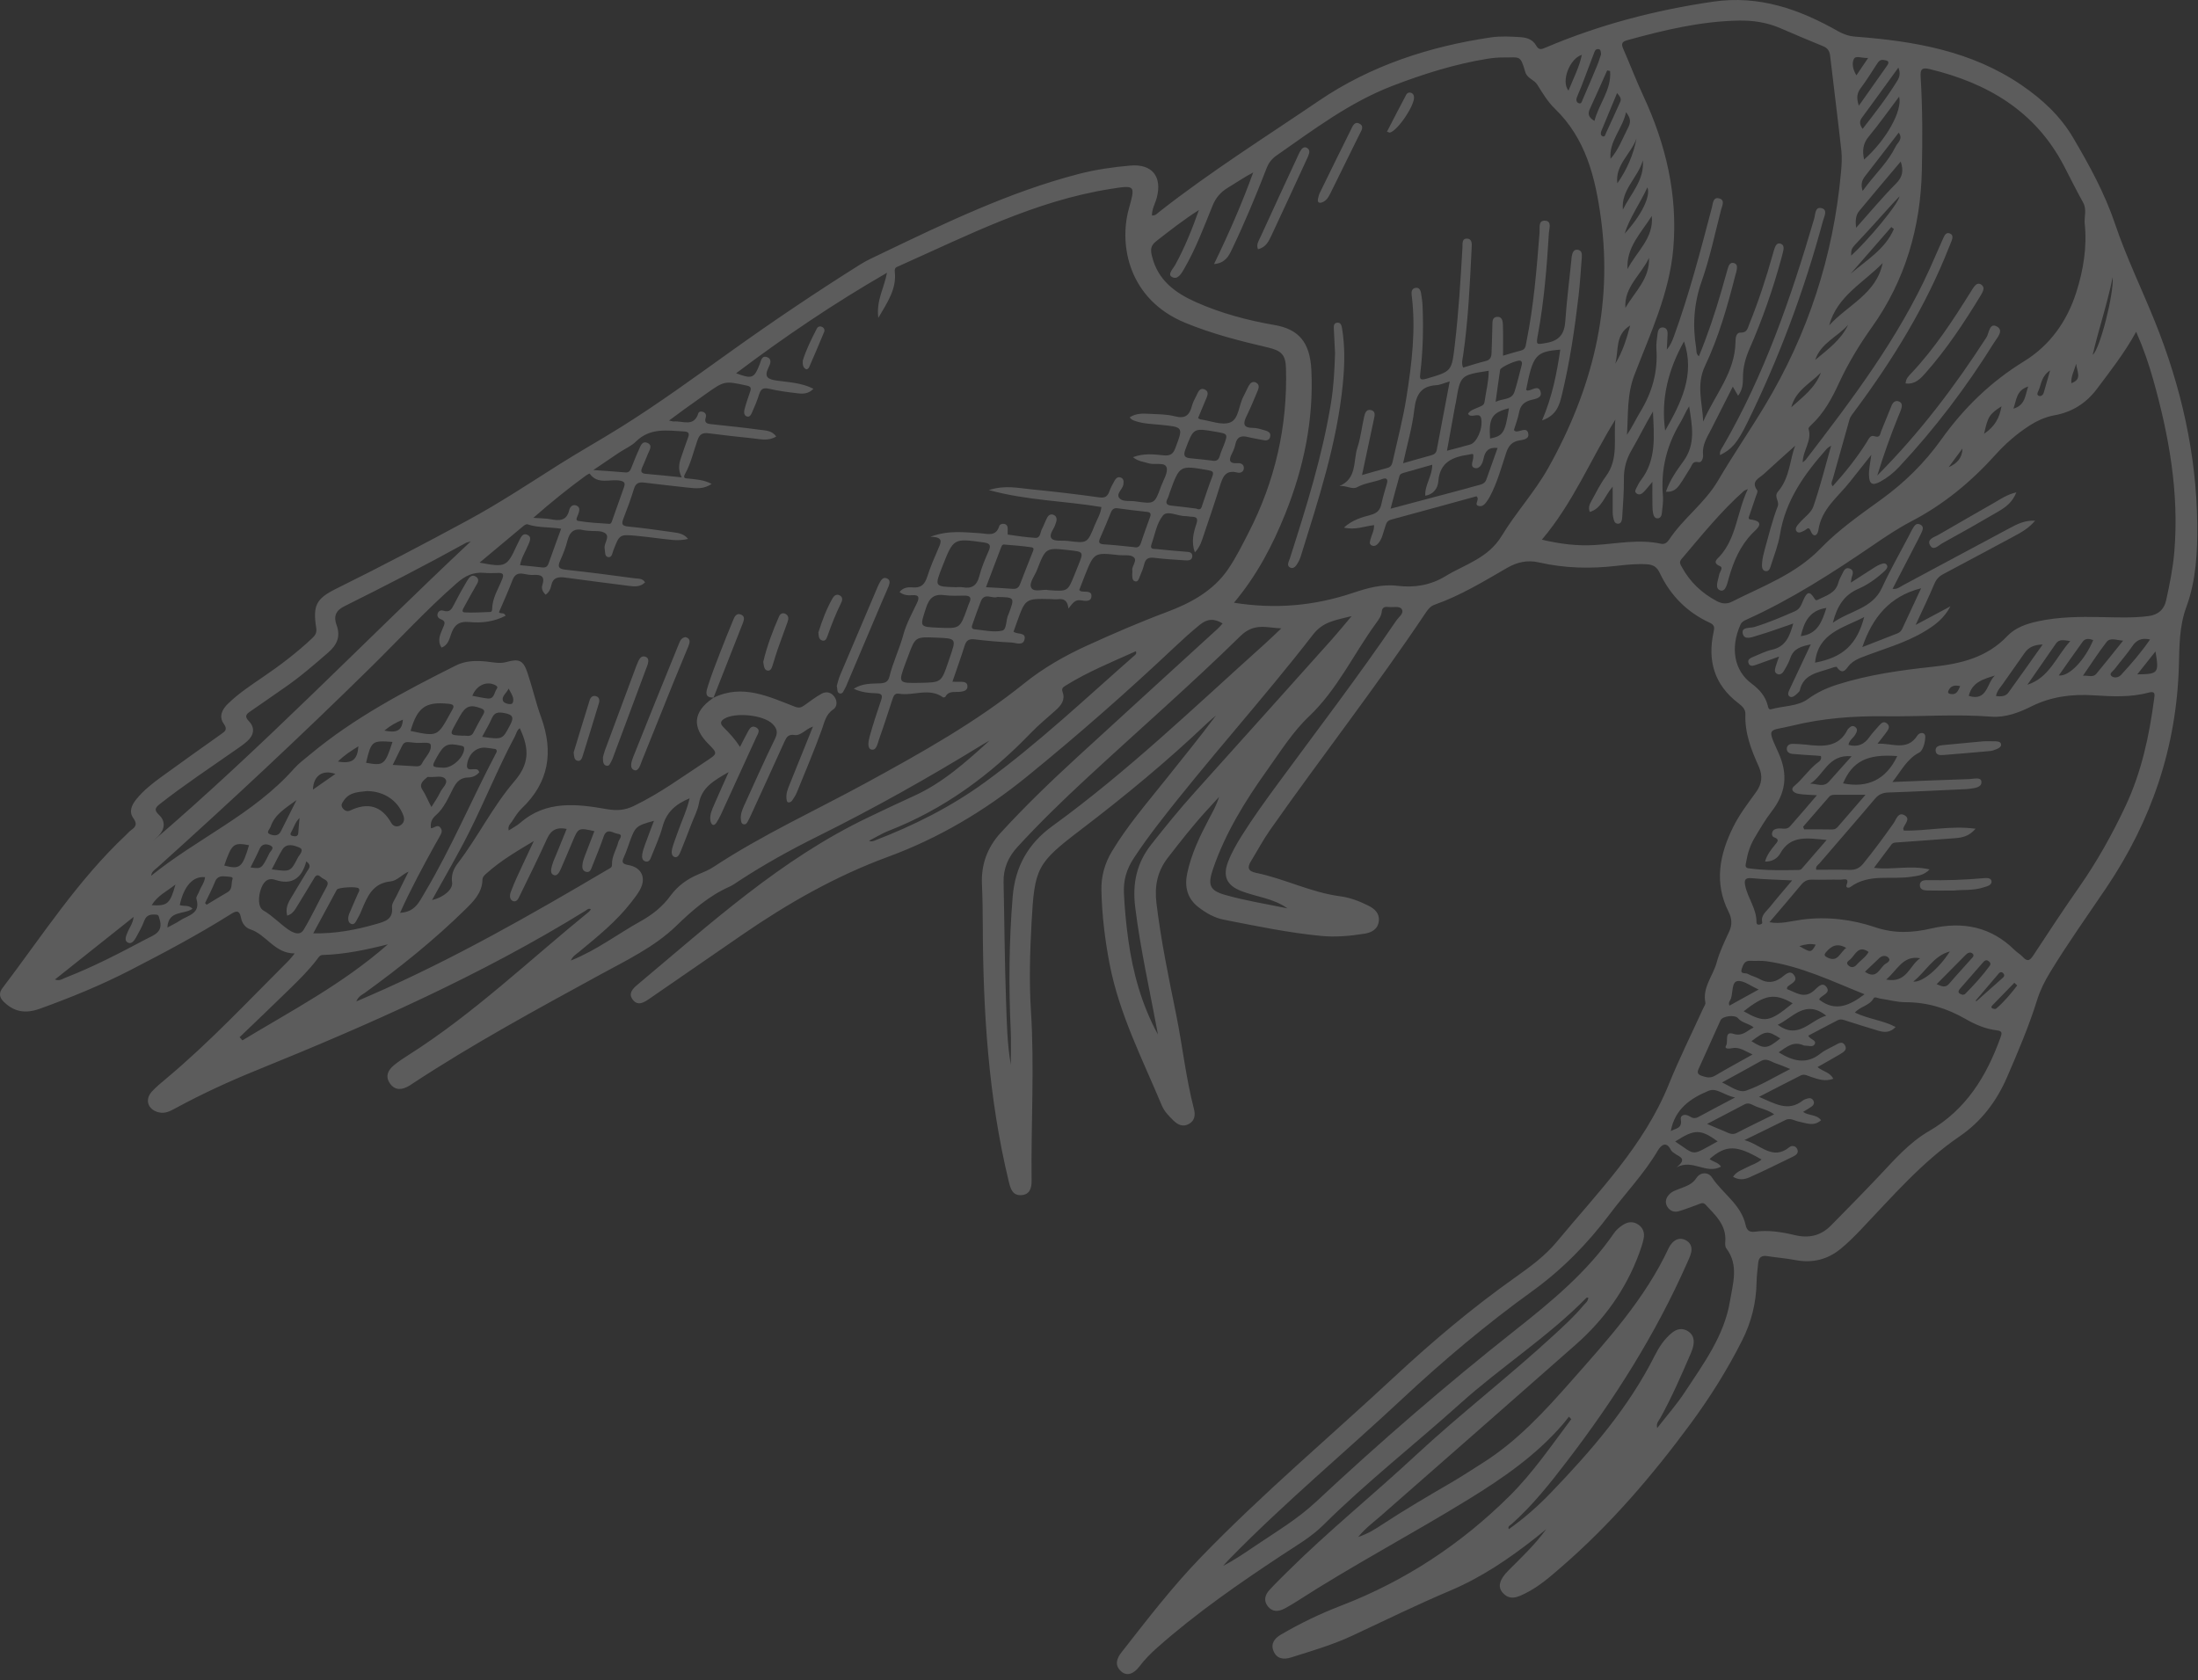 <svg width="191" height="146" viewBox="0 0 191 146" fill="none" xmlns="http://www.w3.org/2000/svg">
<rect x="0" y="0" width="191" height="146" fill="#333333" stroke="none"/>
<path d="M134.358 132.899C134.053 133.147 133.75 133.399 133.441 133.642C131.142 135.452 128.745 137.081 126.021 138.233C123.15 139.446 120.347 140.822 117.522 142.143C115.804 142.946 113.99 143.474 112.189 144.041C111.559 144.24 110.956 144.185 110.668 143.491C110.399 142.844 110.755 142.381 111.294 142.065C112.975 141.076 114.731 140.235 116.549 139.535C122.107 137.392 126.965 134.191 131.187 129.996C133.225 127.97 134.825 125.607 136.539 123.33C136.471 123.259 136.402 123.189 136.334 123.118C136.156 123.341 135.986 123.569 135.8 123.784C133.489 126.462 130.623 128.443 127.64 130.279C122.695 133.324 117.548 136.03 112.666 139.181C112.33 139.398 111.983 139.601 111.629 139.789C111.098 140.072 110.567 140.109 110.163 139.588C109.784 139.1 109.927 138.599 110.307 138.184C110.828 137.615 111.382 137.075 111.931 136.532C115.472 133.025 119.351 129.888 122.997 126.499C126.899 122.871 131.127 119.624 135.041 116.013C135.925 115.198 136.814 114.389 137.584 113.461C137.753 113.257 138.016 113.095 138.014 112.764C137.944 112.776 137.877 112.766 137.849 112.795C134.482 116.215 130.416 118.801 126.865 121.998C122.93 125.539 118.75 128.805 114.986 132.54C113.925 133.593 112.619 134.337 111.378 135.158C107.628 137.638 103.935 140.196 100.563 143.185C100.006 143.679 99.481 144.203 99.03 144.802C98.5 145.503 97.912 145.677 97.443 145.266C96.821 144.722 97.037 144.127 97.457 143.592C99.663 140.777 101.835 137.938 104.33 135.357C109.668 129.833 115.539 124.887 121.155 119.664C124.494 116.558 127.966 113.631 131.688 110.998C132.974 110.088 134.268 109.137 135.268 107.931C138.847 103.614 142.845 99.594 145.007 94.252C145.918 91.999 147.007 89.82 148.014 87.606C148.085 87.45 148.221 87.272 148.193 87.132C147.925 85.794 148.857 84.811 149.172 83.651C149.434 82.684 149.867 81.815 150.277 80.921C150.53 80.369 150.495 79.805 150.22 79.263C148.93 76.717 149.421 74.262 150.616 71.855C151.153 70.775 151.888 69.816 152.593 68.843C153.113 68.126 153.194 67.422 152.823 66.596C152.177 65.161 151.605 63.696 151.67 62.07C151.688 61.623 151.369 61.347 151.044 61.099C148.968 59.514 148.362 57.412 148.906 54.926C148.989 54.544 149.004 54.319 148.577 54.122C146.605 53.214 145.154 51.75 144.228 49.793C143.986 49.28 143.67 49.076 143.126 49.041C142.233 48.984 141.349 49.075 140.472 49.176C138.204 49.439 135.957 49.386 133.729 48.877C132.722 48.646 131.835 48.847 130.941 49.365C128.912 50.539 126.903 51.764 124.675 52.548C124.327 52.67 124.106 52.928 123.915 53.214C119.602 59.665 114.823 65.781 110.366 72.128C109.759 72.992 109.265 73.934 108.709 74.835C108.374 75.378 108.439 75.71 109.129 75.851C111.624 76.36 113.924 77.563 116.475 77.894C117.324 78.004 118.139 78.321 118.909 78.707C119.442 78.975 119.886 79.36 119.816 80.033C119.74 80.753 119.201 81.042 118.573 81.142C117.328 81.342 116.063 81.457 114.81 81.337C111.959 81.063 109.155 80.476 106.348 79.926C105.518 79.763 104.792 79.342 104.133 78.831C103.167 78.083 102.922 77.055 103.163 75.907C103.518 74.21 104.267 72.662 105.07 71.141C105.386 70.542 105.723 69.954 105.931 69.26C105.557 69.668 105.182 70.077 104.809 70.486C103.632 71.777 102.559 73.153 101.488 74.534C100.569 75.719 100.315 76.995 100.492 78.477C100.88 81.722 101.545 84.915 102.194 88.11C102.752 90.858 103.046 93.655 103.75 96.374C103.882 96.886 103.83 97.37 103.34 97.661C102.812 97.976 102.353 97.759 101.953 97.364C101.564 96.98 101.173 96.583 100.962 96.078C99.275 92.045 97.262 88.131 96.423 83.786C96.016 81.675 95.76 79.546 95.71 77.394C95.681 76.159 95.995 75.031 96.637 73.966C97.974 71.749 99.659 69.797 101.263 67.784C102.739 65.93 104.237 64.094 105.666 62.181C105.419 62.393 105.164 62.595 104.929 62.818C101.441 66.137 97.737 69.2 93.909 72.116C90.093 75.024 89.899 75.411 89.638 80.207C89.5 82.751 89.424 85.295 89.586 87.844C89.899 92.763 89.585 97.686 89.643 102.607C89.651 103.234 89.495 103.806 88.77 103.862C87.993 103.922 87.813 103.316 87.662 102.693C85.883 95.356 85.427 87.887 85.4 80.373C85.395 79.199 85.382 78.025 85.328 76.853C85.25 75.128 85.797 73.639 86.953 72.378C89.061 70.076 91.307 67.91 93.606 65.801C97.676 62.067 101.76 58.347 105.836 54.619C105.975 54.492 106.094 54.341 106.241 54.181C105.506 53.73 104.905 53.768 104.254 54.3C103.498 54.916 102.779 55.568 102.072 56.235C97.926 60.144 93.648 63.901 89.227 67.496C85.577 70.463 81.576 72.841 77.161 74.464C72.611 76.137 68.453 78.512 64.48 81.247C61.793 83.097 59.111 84.955 56.422 86.802C55.966 87.115 55.433 87.46 54.983 86.874C54.56 86.322 55.016 85.892 55.408 85.564C61.745 80.257 67.868 74.654 75.434 71.042C76.751 70.413 78.066 69.78 79.396 69.18C81.933 68.037 83.965 66.199 86.003 64.346C85.77 64.482 85.536 64.613 85.307 64.753C80.67 67.6 75.93 70.263 71.056 72.681C68.72 73.84 66.444 75.1 64.26 76.525C63.973 76.713 63.692 76.924 63.382 77.062C61.583 77.864 60.169 79.107 58.749 80.479C56.863 82.302 54.428 83.46 52.12 84.72C46.621 87.725 41.114 90.713 35.87 94.156C35.774 94.219 35.682 94.287 35.584 94.346C34.982 94.708 34.366 94.813 33.903 94.181C33.436 93.545 33.721 92.981 34.27 92.542C34.649 92.239 35.055 91.967 35.465 91.707C41.15 88.107 45.993 83.446 51.186 79.228C51.249 79.177 51.287 79.096 51.343 79.021C51.135 78.903 51.012 79.064 50.886 79.142C41.817 84.745 32.11 89.031 22.261 93.024C19.872 93.993 17.535 95.072 15.27 96.302C14.817 96.547 14.365 96.8 13.809 96.672C12.859 96.452 12.546 95.575 13.2 94.859C13.564 94.46 13.99 94.113 14.407 93.764C18.215 90.583 21.596 86.958 25.103 83.463C25.242 83.325 25.356 83.163 25.609 82.859C23.848 82.862 23.155 81.213 21.732 80.757C21.323 80.626 21.028 80.217 20.949 79.785C20.802 78.974 20.438 79.201 19.973 79.494C17.183 81.246 14.276 82.788 11.35 84.296C8.803 85.609 6.16 86.692 3.463 87.663C2.22 88.111 1.219 87.957 0.298 87.031C-0.078 86.654 -0.086 86.266 0.206 85.881C3.663 81.327 6.764 76.485 10.973 72.538C11.119 72.401 11.249 72.241 11.411 72.127C11.827 71.836 11.932 71.581 11.583 71.099C11.173 70.532 11.451 69.943 11.853 69.449C12.472 68.688 13.238 68.084 14.027 67.513C15.744 66.272 17.463 65.035 19.193 63.814C19.551 63.561 19.803 63.408 19.448 62.906C18.988 62.255 19.304 61.647 19.818 61.149C20.726 60.268 21.777 59.568 22.818 58.86C24.335 57.828 25.791 56.723 27.129 55.463C27.399 55.209 27.542 54.983 27.479 54.578C27.176 52.628 27.456 52.031 29.227 51.156C33.075 49.254 36.874 47.258 40.649 45.215C43.37 43.742 45.944 42.04 48.555 40.386C50.322 39.267 52.166 38.237 53.949 37.123C57.253 35.058 60.397 32.759 63.562 30.497C67.219 27.883 70.944 25.373 74.75 22.984C75.328 22.622 75.959 22.341 76.576 22.044C82.15 19.37 87.718 16.681 93.739 15.117C95.21 14.735 96.713 14.52 98.225 14.389C100.106 14.226 101.004 15.338 100.522 17.177C100.388 17.691 100.091 18.166 100.101 18.725C100.412 18.753 100.558 18.551 100.728 18.417C105.167 14.928 109.947 11.924 114.608 8.757C119.095 5.708 124.185 4.043 129.55 3.25C130.403 3.124 131.263 3.175 132.121 3.228C132.695 3.264 133.203 3.44 133.493 3.967C133.732 4.401 133.995 4.268 134.341 4.121C139.002 2.144 143.851 0.875 148.862 0.145C152.858 -0.438 156.363 0.802 159.736 2.719C160.211 2.989 160.685 3.144 161.257 3.187C166.348 3.576 171.309 4.421 175.659 7.391C177.461 8.62 179.025 10.068 180.135 11.945C181.559 14.356 182.894 16.794 183.802 19.485C184.779 22.379 186.13 25.145 187.271 27.985C189.532 33.612 190.863 39.439 190.935 45.528C190.963 47.977 190.83 50.454 189.995 52.73C189.358 54.465 189.389 56.146 189.338 57.895C189.134 64.92 186.966 71.316 183.046 77.132C181.399 79.576 179.683 81.974 178.15 84.495C177.685 85.259 177.288 86.042 177.023 86.894C176.306 89.193 175.362 91.402 174.408 93.609C173.498 95.713 172.163 97.474 170.272 98.763C167 100.995 164.45 103.981 161.75 106.812C161.176 107.414 160.596 108.001 159.951 108.527C158.787 109.477 157.484 109.786 156.011 109.506C155.197 109.352 154.366 109.287 153.547 109.161C153.078 109.089 152.833 109.278 152.786 109.733C152.728 110.302 152.651 110.871 152.641 111.441C152.612 113.219 152.186 114.9 151.391 116.48C150.103 119.039 148.589 121.45 146.881 123.764C143.555 128.273 139.935 132.493 135.693 136.168C134.718 137.013 133.755 137.866 132.59 138.449C131.907 138.791 131.207 139.142 130.568 138.404C130.122 137.89 130.307 137.249 131.091 136.468C132.224 135.337 133.388 134.237 134.358 132.899ZM61.998 60.64C64.511 59.411 66.782 60.532 69.059 61.41C69.436 61.555 69.628 61.487 69.892 61.3C70.381 60.954 70.859 60.582 71.381 60.292C71.798 60.061 72.237 60.155 72.519 60.569C72.777 60.947 72.747 61.426 72.399 61.66C71.742 62.102 71.648 62.764 71.408 63.422C70.744 65.248 69.987 67.04 69.254 68.84C69.148 69.102 68.989 69.345 68.828 69.58C68.773 69.662 68.64 69.739 68.546 69.734C68.365 69.727 68.362 69.554 68.345 69.413C68.29 68.968 68.454 68.571 68.616 68.171C69.275 66.543 69.93 64.913 70.645 63.141C69.96 63.379 69.606 63.962 69.035 63.874C68.499 63.792 68.34 64.072 68.164 64.461C67.234 66.519 66.292 68.571 65.352 70.625C65.234 70.885 65.115 71.145 64.978 71.395C64.897 71.544 64.784 71.698 64.576 71.622C64.419 71.564 64.406 71.406 64.386 71.265C64.324 70.819 64.475 70.416 64.654 70.024C65.545 68.074 66.412 66.112 67.354 64.186C67.624 63.633 67.5 63.289 67.131 62.915C66.347 62.122 63.871 61.878 62.922 62.471C62.489 62.741 62.66 62.991 62.894 63.224C63.398 63.727 63.881 64.248 64.306 64.909C64.536 64.46 64.721 64.075 64.929 63.703C65.092 63.412 65.253 62.992 65.681 63.206C66.13 63.43 65.842 63.799 65.707 64.096C64.688 66.333 63.665 68.569 62.639 70.802C62.532 71.035 62.402 71.258 62.268 71.477C62.193 71.6 62.061 71.74 61.927 71.675C61.827 71.626 61.751 71.45 61.732 71.321C61.654 70.816 61.87 70.367 62.062 69.922C62.44 69.045 62.837 68.175 63.317 67.097C62.029 67.84 60.981 68.427 60.733 69.825C60.624 70.433 60.313 71.007 60.087 71.594C59.78 72.394 59.476 73.196 59.15 73.989C59.055 74.22 58.904 74.561 58.638 74.485C58.324 74.396 58.34 74.011 58.411 73.742C58.534 73.274 58.723 72.824 58.879 72.365C59.211 71.388 59.682 70.456 59.922 69.378C58.718 69.875 57.916 70.581 57.586 71.806C57.341 72.712 56.94 73.577 56.594 74.454C56.513 74.659 56.413 74.926 56.126 74.87C55.807 74.808 55.766 74.518 55.806 74.258C55.85 73.979 55.941 73.704 56.038 73.437C56.286 72.75 56.549 72.07 56.826 71.333C55.291 71.754 55.206 71.83 54.731 73.123C54.563 73.579 54.422 74.048 54.215 74.486C53.992 74.959 54.103 75.085 54.619 75.18C55.789 75.394 56.182 76.326 55.587 77.372C55.376 77.743 55.106 78.083 54.844 78.422C53.552 80.088 51.92 81.397 50.31 82.73C50.071 82.927 49.772 83.089 49.601 83.478C51.852 82.58 53.677 81.164 55.676 80.056C56.697 79.491 57.575 78.786 58.263 77.845C58.888 76.99 59.71 76.393 60.683 75.985C61.13 75.797 61.591 75.613 61.993 75.348C66.257 72.536 70.904 70.423 75.372 67.981C80.093 65.401 84.79 62.776 89.007 59.383C90.66 58.053 92.505 56.998 94.44 56.114C96.73 55.068 99.035 54.069 101.399 53.185C103.464 52.413 105.436 51.353 106.728 49.452C107.401 48.463 107.938 47.377 108.488 46.309C110.8 41.82 111.893 37.046 111.748 31.997C111.715 30.849 111.359 30.473 110.197 30.203C107.744 29.631 105.312 29.013 102.971 28.044C98.082 26.02 97.216 21.306 98.092 18.148C98.667 16.078 98.672 16.075 96.474 16.423C89.904 17.464 84.053 20.476 78.074 23.139C77.884 23.224 77.715 23.27 77.755 23.622C77.922 25.094 77.137 26.241 76.324 27.625C76.126 26.106 76.844 25.002 77.076 23.705C72.433 26.383 68.14 29.29 63.966 32.44C65.364 32.958 65.536 32.882 66.019 31.642C66.135 31.346 66.195 30.859 66.67 31.044C67.114 31.217 66.929 31.64 66.784 31.937C66.381 32.763 66.698 32.962 67.522 33.078C68.566 33.226 69.661 33.262 70.685 33.786C70.27 34.222 69.804 34.238 69.359 34.185C68.508 34.086 67.652 33.98 66.82 33.783C66.293 33.659 66.103 33.833 65.959 34.293C65.797 34.81 65.589 35.315 65.365 35.808C65.28 35.995 65.171 36.294 64.885 36.187C64.636 36.094 64.641 35.794 64.695 35.585C64.831 35.062 65.007 34.548 65.185 34.036C65.291 33.733 65.26 33.589 64.893 33.51C62.957 33.093 62.96 33.082 61.303 34.259C60.697 34.691 60.088 35.119 59.484 35.554C59.065 35.857 58.651 36.169 58.138 36.548C58.397 36.599 58.48 36.636 58.56 36.628C59.323 36.559 60.304 37.145 60.686 35.909C60.734 35.754 60.969 35.727 61.142 35.813C61.322 35.901 61.388 36.088 61.336 36.247C61.146 36.833 61.533 36.833 61.919 36.875C63.284 37.023 64.65 37.159 66.01 37.347C66.509 37.416 67.087 37.398 67.447 37.936C66.76 38.358 66.072 38.159 65.401 38.092C64.121 37.962 62.842 37.819 61.565 37.654C61.063 37.589 60.798 37.726 60.617 38.236C60.264 39.23 60.04 40.274 59.521 41.205C59.298 41.605 59.624 41.565 59.824 41.589C60.489 41.667 61.165 41.69 61.841 42.056C61.163 42.515 60.487 42.455 59.808 42.379C58.529 42.235 57.249 42.101 55.973 41.94C55.507 41.882 55.238 41.995 55.089 42.484C54.822 43.358 54.505 44.218 54.172 45.07C53.987 45.541 54.056 45.708 54.601 45.76C55.909 45.885 57.212 46.074 58.514 46.257C58.974 46.322 59.447 46.395 59.795 46.839C59.346 46.933 58.903 46.968 58.467 46.926C57.414 46.824 56.367 46.666 55.314 46.567C53.831 46.427 53.837 46.444 53.303 47.82C53.209 48.063 53.178 48.498 52.817 48.409C52.532 48.34 52.592 47.939 52.542 47.66C52.458 47.193 53.05 46.645 52.568 46.324C52.21 46.085 51.628 46.181 51.146 46.127C51.004 46.111 50.858 46.109 50.721 46.075C49.93 45.874 49.511 46.191 49.313 46.97C49.16 47.577 48.926 48.169 48.669 48.741C48.399 49.342 48.64 49.455 49.197 49.516C51.186 49.733 53.171 49.986 55.153 50.258C55.452 50.299 55.845 50.239 56.054 50.614C55.636 51.014 55.163 50.983 54.67 50.918C52.828 50.674 50.982 50.456 49.142 50.198C48.501 50.109 48.033 50.178 47.892 50.928C47.836 51.219 47.682 51.497 47.413 51.683C47.136 51.422 47.039 51.118 47.125 50.86C47.382 50.08 47.024 49.922 46.349 49.964C46.068 49.981 45.778 49.925 45.498 49.87C45.001 49.773 44.714 49.933 44.527 50.432C44.175 51.366 43.755 52.275 43.36 53.204C43.478 53.39 43.81 53.168 43.93 53.512C42.943 54.029 41.861 54.163 40.8 54.059C39.862 53.966 39.448 54.338 39.185 55.146C39.04 55.59 38.898 56.086 38.371 56.28C37.963 55.665 38.264 55.11 38.494 54.561C38.623 54.254 38.78 53.988 38.319 53.819C38.087 53.734 37.936 53.545 38.048 53.277C38.141 53.054 38.359 53.011 38.556 53.077C39.083 53.253 39.256 52.921 39.451 52.538C39.802 51.851 40.175 51.173 40.569 50.511C40.74 50.225 40.978 49.853 41.378 50.13C41.724 50.37 41.485 50.684 41.327 50.961C40.986 51.556 40.65 52.154 40.325 52.759C40.244 52.912 40.059 53.202 40.377 53.22C41.115 53.261 41.86 53.209 42.602 53.182C42.732 53.177 42.766 53.044 42.767 52.923C42.78 51.971 43.298 51.184 43.636 50.342C43.807 49.913 43.717 49.778 43.273 49.794C42.873 49.809 42.469 49.82 42.072 49.784C41.136 49.701 40.431 50.033 39.707 50.666C37.072 52.967 34.712 55.54 32.225 57.986C26.187 63.926 19.996 69.708 13.696 75.371C13.47 75.574 13.172 75.733 13.136 76.107C17.16 72.85 22.042 70.762 25.537 66.812C25.951 66.344 26.468 65.966 26.952 65.563C30.785 62.364 35.17 60.066 39.599 57.841C40.453 57.412 41.358 57.396 42.284 57.493C42.849 57.553 43.422 57.694 43.988 57.537C45.111 57.225 45.467 57.366 45.841 58.48C46.269 59.754 46.563 61.074 47.022 62.336C48.115 65.348 47.709 68 45.33 70.262C45.004 70.573 44.758 70.978 44.511 71.361C44.368 71.581 44.1 71.768 44.207 72.171C44.569 71.934 44.927 71.754 45.221 71.498C47.478 69.531 50.157 69.868 52.74 70.319C53.648 70.477 54.33 70.4 55.065 70.047C57.319 68.966 59.329 67.483 61.409 66.118C62.374 65.485 62.36 65.463 61.551 64.645C60.119 63.196 60.233 61.881 61.89 60.716C61.936 60.683 61.981 60.649 62.027 60.616L61.998 60.64ZM107.226 52.381C110.805 52.945 114.157 52.668 117.587 51.519C118.844 51.097 120.097 50.745 121.448 50.911C122.911 51.091 124.323 50.854 125.583 50.086C127.298 49.04 129.311 48.525 130.493 46.572C131.726 44.533 133.366 42.763 134.55 40.647C138.337 33.876 140.169 26.727 139.114 18.966C138.635 15.444 137.814 12.046 135.101 9.432C134.492 8.846 134.04 8.083 133.586 7.358C133.305 6.91 132.702 6.816 132.543 6.26C132.107 4.739 132.062 5.008 130.678 4.994C130.195 4.988 129.705 5.034 129.227 5.112C126.392 5.575 123.672 6.434 120.994 7.464C117.285 8.89 114.158 11.261 110.944 13.502C110.527 13.792 110.257 14.125 110.07 14.605C109.138 17.002 108.152 19.377 107.039 21.698C106.764 22.272 106.461 22.863 105.494 22.951C106.798 20.261 107.931 17.67 108.899 14.988C108.116 15.398 107.416 15.882 106.688 16.321C106.056 16.704 105.642 17.192 105.355 17.905C104.608 19.758 103.9 21.635 102.894 23.372C102.657 23.781 102.326 24.374 101.814 24.056C101.445 23.826 101.936 23.359 102.114 23.037C102.953 21.515 103.592 19.907 104.182 18.251C102.878 19.082 101.677 20.02 100.474 20.96C99.961 21.362 99.972 21.722 100.107 22.276C100.618 24.359 102.125 25.458 103.937 26.263C106.119 27.233 108.421 27.843 110.76 28.247C112.854 28.608 113.836 29.75 113.953 32.15C114.164 36.472 113.297 40.628 111.695 44.627C110.59 47.392 109.214 50.016 107.226 52.381ZM118.018 133.572C118.931 133.268 119.541 132.859 120.149 132.461C122.113 131.175 124.139 129.991 126.166 128.809C127.055 128.29 127.913 127.719 128.786 127.172C131.81 125.278 134.186 122.688 136.521 120.041C139.705 116.433 142.948 112.875 145.011 108.448C145.083 108.294 145.184 108.148 145.298 108.023C145.622 107.669 146.024 107.551 146.462 107.766C146.903 107.982 147.063 108.386 146.956 108.847C146.881 109.177 146.723 109.49 146.584 109.802C143.86 115.963 140.286 121.605 136.201 126.944C134.702 128.902 133.183 130.832 131.328 132.474C131.224 132.567 130.998 132.63 131.108 132.895C132.434 131.957 133.633 130.901 134.746 129.745C138.23 126.126 141.509 122.353 143.788 117.817C144.158 117.08 144.621 116.372 145.274 115.837C145.706 115.483 146.204 115.373 146.703 115.703C147.172 116.012 147.246 116.484 147.134 116.997C147.092 117.191 147.025 117.384 146.947 117.567C146.117 119.484 145.29 121.402 144.277 123.233C144.148 123.466 143.897 123.668 144.007 124.104C144.842 123.029 145.696 122.063 146.397 120.997C148.032 118.515 149.84 116.071 150.331 113.063C150.574 111.571 151.122 109.938 150.007 108.482C149.902 108.345 149.907 108.094 149.922 107.9C150.034 106.459 149.057 105.606 148.204 104.686C147.973 104.438 147.725 104.618 147.491 104.699C146.951 104.886 146.421 105.109 145.871 105.263C145.486 105.372 145.122 105.246 144.898 104.89C144.672 104.532 144.735 104.178 144.998 103.859C145.266 103.532 145.661 103.423 146.033 103.278C146.559 103.073 147.068 102.912 147.421 102.366C147.753 101.852 148.443 101.84 148.753 102.311C149.689 103.73 151.303 104.673 151.693 106.469C151.788 106.906 152.013 107.106 152.476 107.042C153.659 106.878 154.827 107.065 155.965 107.338C157.198 107.634 158.233 107.389 159.111 106.497C160.495 105.092 161.879 103.688 163.233 102.255C164.591 100.818 165.905 99.292 167.616 98.304C170.85 96.437 172.618 93.54 173.833 90.172C173.963 89.812 174.023 89.599 173.527 89.542C172.545 89.428 171.641 89.04 170.799 88.554C169.176 87.619 167.467 87.097 165.579 87.097C164.845 87.097 164.11 86.887 163.375 86.779C163.184 86.751 162.903 86.586 162.811 86.757C162.465 87.397 161.674 87.447 161.187 87.996C162.338 88.564 163.595 88.652 164.727 89.252C164.227 89.771 163.724 89.722 163.223 89.575C162.319 89.31 161.421 89.021 160.522 88.736C160.248 88.649 159.972 88.519 159.692 88.662C158.833 89.102 157.982 89.558 157.134 90.004C157.3 90.361 157.862 90.376 157.697 90.734C157.557 91.038 157.13 90.865 156.826 90.867C156.797 90.867 156.766 90.867 156.741 90.856C155.847 90.437 155.239 90.997 154.564 91.452C155.792 92.216 156.969 92.545 158.203 91.554C158.576 91.254 159.042 91.067 159.469 90.834C159.743 90.684 160.068 90.451 160.302 90.809C160.568 91.216 160.204 91.433 159.909 91.608C159.281 91.981 158.641 92.334 157.935 92.736C158.407 93.124 159.021 93.18 159.308 93.75C158.608 94.015 157.992 93.794 157.378 93.591C157.081 93.493 156.792 93.303 156.474 93.464C155.315 94.049 154.163 94.648 152.854 95.321C154.221 95.895 155.365 96.666 156.665 95.635C156.772 95.549 156.923 95.513 157.058 95.468C157.271 95.398 157.462 95.441 157.576 95.645C157.695 95.858 157.599 96.041 157.424 96.166C157.195 96.329 156.949 96.466 156.683 96.632C157.18 96.983 157.855 96.827 158.246 97.353C157.617 97.918 156.956 97.604 156.301 97.47C155.922 97.392 155.574 97.122 155.146 97.336C154.025 97.899 152.893 98.441 151.585 99.081C152.995 99.446 154.006 100.903 155.502 99.69C155.697 99.532 156.032 99.559 156.169 99.849C156.333 100.193 156.076 100.386 155.811 100.514C154.551 101.127 153.295 101.749 152.016 102.321C151.588 102.513 151.098 102.571 150.597 102.267C150.906 101.796 151.391 101.669 151.804 101.447C152.222 101.221 152.699 101.102 153.068 100.765C150.891 99.49 149.992 99.481 148.556 100.725C148.839 100.972 149.282 100.99 149.556 101.384C148.257 102.095 147.087 100.682 145.683 101.452C146.654 100.687 145.939 100.538 145.57 100.275C145.432 100.176 145.262 100.076 145.192 99.934C144.78 99.097 144.3 99.582 144.07 99.973C142.885 101.986 141.269 103.664 139.88 105.516C137.958 108.078 135.734 110.344 133.145 112.212C129.167 115.081 125.431 118.225 121.848 121.571C116.892 126.201 111.673 130.548 106.92 135.398C106.703 135.619 106.497 135.851 106.286 136.078C107.298 135.562 108.19 134.942 109.09 134.334C110.891 133.118 112.758 132.01 114.364 130.51C119.927 125.31 125.68 120.332 131.657 115.607C134.816 113.109 137.942 110.534 140.259 107.156C140.447 106.881 140.728 106.65 141.008 106.462C141.442 106.173 141.923 106.116 142.377 106.433C142.8 106.727 142.928 107.169 142.828 107.648C142.734 108.092 142.585 108.529 142.426 108.957C141.279 112.058 139.407 114.666 136.942 116.842C131.3 121.824 125.635 126.778 119.98 131.744C119.367 132.28 118.697 132.76 118.018 133.572ZM133.984 46.901C135.583 47.278 137.071 47.461 138.602 47.366C140.509 47.248 142.413 46.837 144.331 47.254C144.671 47.328 144.89 47.125 145.048 46.888C146.276 45.031 148.139 43.732 149.292 41.765C150.576 39.574 152.025 37.47 153.34 35.288C157.111 29.031 159.316 22.261 159.975 14.988C160.031 14.363 160.078 13.723 160.009 13.103C159.705 10.345 159.353 7.592 159.031 4.835C158.982 4.42 158.806 4.171 158.41 4.01C157.164 3.505 155.928 2.976 154.693 2.444C153.541 1.947 152.338 1.767 151.091 1.79C147.768 1.85 144.574 2.619 141.396 3.497C140.953 3.619 140.862 3.801 141.047 4.224C141.644 5.586 142.171 6.98 142.798 8.327C144.755 12.53 145.797 16.917 145.407 21.565C145.078 25.473 143.402 28.999 142.022 32.594C141.368 34.298 141.493 36.035 141.381 37.785C141.824 37.138 142.14 36.443 142.534 35.796C143.561 34.111 144.076 32.312 143.936 30.328C143.904 29.878 143.989 29.417 144.042 28.963C144.074 28.692 144.194 28.431 144.514 28.458C144.827 28.484 144.92 28.744 144.909 29.026C144.893 29.48 144.865 29.933 144.842 30.386C145.126 30.048 145.298 29.669 145.441 29.279C146.784 25.595 147.767 21.805 148.763 18.018C148.85 17.69 148.85 17.125 149.352 17.232C149.941 17.358 149.648 17.878 149.557 18.23C149.02 20.305 148.585 22.418 147.874 24.433C147.195 26.361 147.066 28.262 147.391 30.236C147.429 30.469 147.357 30.743 147.628 30.962C148.4 29.088 149.033 27.197 149.588 25.279C149.779 24.621 149.955 23.957 150.15 23.3C150.225 23.047 150.353 22.77 150.676 22.86C150.996 22.949 150.95 23.254 150.908 23.511C150.885 23.651 150.832 23.786 150.796 23.925C150.11 26.615 149.352 29.297 148.162 31.802C147.377 33.455 147.939 35.011 148.003 36.641C148.988 34.343 150.767 32.395 150.809 29.734C150.814 29.395 150.844 28.901 151.239 28.908C151.827 28.919 151.861 28.533 152.003 28.182C152.807 26.192 153.476 24.156 154.053 22.09C154.107 21.897 154.161 21.704 154.23 21.516C154.315 21.284 154.462 21.086 154.736 21.179C154.998 21.268 155.018 21.514 154.968 21.754C154.921 21.978 154.863 22.199 154.803 22.42C154.07 25.129 153.143 27.771 152.016 30.34C151.665 31.142 151.455 31.952 151.458 32.827C151.459 33.355 151.426 33.885 151.035 34.39C150.878 34.12 150.756 33.912 150.575 33.601C149.92 34.895 149.317 36.083 148.716 37.272C148.358 37.98 147.899 38.648 147.991 39.515C148.019 39.783 147.886 40.232 147.595 40.164C147.073 40.043 147.046 40.419 146.882 40.669C146.568 41.147 146.295 41.652 145.964 42.117C145.703 42.483 145.373 42.791 144.762 42.73C145.116 41.703 145.708 40.876 146.281 40.089C147.392 38.561 147.026 36.957 146.783 35.312C146.481 35.768 146.291 36.272 146.018 36.724C144.829 38.693 144.307 40.804 144.505 43.103C144.548 43.609 144.456 44.13 144.404 44.641C144.383 44.847 144.272 45.045 144.035 45.048C143.792 45.051 143.699 44.832 143.658 44.642C143.605 44.394 143.594 44.133 143.591 43.877C143.582 43.265 143.588 42.652 143.588 41.877C143.248 42.277 143.049 42.543 142.814 42.774C142.65 42.936 142.424 43.057 142.202 42.875C141.987 42.698 142.164 42.502 142.24 42.334C142.333 42.127 142.446 41.922 142.584 41.742C143.974 39.938 143.722 37.845 143.637 35.767C142.977 36.87 142.423 38.019 141.781 39.117C141.318 39.91 141.101 40.716 141.112 41.636C141.126 42.721 141.032 43.809 140.969 44.894C140.955 45.145 140.923 45.492 140.629 45.513C140.272 45.539 140.23 45.165 140.174 44.898C140.127 44.677 140.139 44.442 140.137 44.214C140.133 43.63 140.136 43.046 140.136 42.292C139.414 43.125 139.189 44.187 138.149 44.491C137.991 44.096 138.142 43.805 138.292 43.535C138.694 42.809 139.06 42.053 139.55 41.39C140.668 39.877 140.208 38.14 140.366 36.471C138.23 39.9 136.715 43.678 133.984 46.901ZM156.648 40.18C156.771 40.079 156.849 40.036 156.899 39.972C160.946 34.706 164.956 29.416 167.709 23.31C168.108 22.423 168.486 21.527 168.888 20.643C168.993 20.411 169.143 20.147 169.468 20.302C169.735 20.429 169.674 20.681 169.598 20.904C169.534 21.093 169.447 21.275 169.374 21.461C167.351 26.613 164.476 31.275 161.187 35.698C161.001 35.948 160.792 36.179 160.704 36.498C160.232 38.204 159.743 39.906 159.266 41.61C159.211 41.808 159.058 42.013 159.257 42.257C160.345 41.052 161.343 39.807 162.198 38.449C162.361 38.19 162.514 37.776 162.872 37.906C163.394 38.095 163.37 37.703 163.474 37.457C163.786 36.721 164.068 35.972 164.379 35.234C164.485 34.984 164.686 34.776 164.981 34.878C165.341 35.004 165.292 35.312 165.194 35.599C165.12 35.815 165.023 36.022 164.937 36.234C164.29 37.837 163.705 39.459 163.13 41.323C166.858 37.576 169.877 33.562 172.615 29.321C172.853 28.951 172.865 28.021 173.517 28.371C174.16 28.716 173.545 29.35 173.287 29.764C170.877 33.636 168.135 37.259 165.016 40.59C164.544 41.093 164.008 41.523 163.398 41.854C162.712 42.226 162.428 42.089 162.408 41.283C162.394 40.746 162.526 40.205 162.61 39.53C161.937 40.379 161.35 41.11 160.773 41.849C159.734 43.178 158.271 44.22 158.01 46.078C157.949 46.508 157.596 46.79 157.338 46.135C157.173 45.715 156.996 46.001 156.83 46.09C156.596 46.215 156.289 46.385 156.123 46.182C155.918 45.932 156.185 45.66 156.361 45.452C156.766 44.972 157.381 44.575 157.572 44.026C158.16 42.339 158.589 40.597 159.121 38.729C158.901 38.879 158.823 38.913 158.771 38.971C156.837 41.145 155.164 43.451 154.678 46.434C154.532 47.329 154.191 48.194 153.912 49.065C153.831 49.318 153.749 49.717 153.391 49.627C153.076 49.549 153.098 49.157 153.123 48.884C153.155 48.517 153.239 48.15 153.34 47.794C153.697 46.529 153.997 45.239 154.473 44.02C154.663 43.534 154.106 43.186 154.505 42.719C155.555 41.495 155.535 39.863 155.999 38.731C155.205 39.447 154.225 40.315 153.263 41.201C152.863 41.571 152.113 41.816 152.699 42.616C152.774 42.718 152.628 42.993 152.566 43.182C152.396 43.697 152.21 44.208 152.043 44.724C151.997 44.865 151.85 45.112 152.095 45.142C153.551 45.317 152.591 46.024 152.289 46.334C151.211 47.44 150.643 48.777 150.231 50.223C150.106 50.664 149.963 51.455 149.503 51.313C148.959 51.145 149.308 50.439 149.389 49.947C149.431 49.695 149.792 49.338 149.449 49.195C148.745 48.902 149.253 48.55 149.411 48.378C150.917 46.733 150.925 44.507 151.883 42.508C151.656 42.607 151.594 42.618 151.554 42.654C149.535 44.446 147.853 46.546 146.112 48.593C145.88 48.867 146.031 49.065 146.151 49.287C146.857 50.581 147.884 51.548 149.18 52.237C149.609 52.466 150.039 52.523 150.492 52.293C153.177 50.934 156.034 49.908 158.214 47.651C159.782 46.027 161.658 44.722 163.489 43.397C165.502 41.938 167.239 40.23 168.686 38.204C170.633 35.476 172.979 33.183 175.868 31.41C178.13 30.022 179.626 27.928 180.433 25.373C181.042 23.442 181.366 21.475 181.157 19.45C181.093 18.835 181.359 18.212 181.016 17.599C180.43 16.55 179.901 15.47 179.345 14.405C176.866 9.657 172.723 7.225 167.694 6.007C167.027 5.845 166.856 6.001 166.898 6.677C167.066 9.39 167.062 12.12 167.003 14.825C166.897 19.735 165.562 24.367 162.663 28.433C161.562 29.977 160.591 31.584 159.795 33.305C159.181 34.633 158.49 35.919 157.39 36.931C157.289 37.025 157.133 37.187 157.158 37.269C157.476 38.296 156.672 39.112 156.648 40.18ZM164.444 67.959C166.67 67.871 168.897 67.775 171.123 67.707C171.492 67.696 172.132 67.5 172.177 67.914C172.235 68.451 171.586 68.482 171.141 68.552C170.944 68.584 170.742 68.584 170.542 68.593C168.398 68.691 166.254 68.801 164.109 68.872C163.614 68.888 163.264 69.022 162.935 69.411C161.346 71.291 159.725 73.143 158.124 75.012C157.988 75.17 157.74 75.291 157.83 75.587C158.804 75.587 159.775 75.567 160.745 75.596C161.252 75.61 161.607 75.428 161.921 75.041C162.842 73.907 163.71 72.735 164.549 71.54C164.785 71.204 164.945 70.517 165.522 70.865C166.041 71.178 165.499 71.612 165.39 71.99C165.376 72.037 165.41 72.097 165.429 72.179C167.447 72.235 169.468 71.725 171.674 72.021C171.091 72.694 170.492 72.799 169.86 72.845C168.205 72.966 166.551 73.096 164.896 73.209C164.69 73.223 164.498 73.213 164.36 73.396C163.872 74.048 163.383 74.699 162.841 75.422C164.479 75.609 166.027 75.171 167.683 75.557C167.146 76.096 166.646 76.103 166.174 76.183C164.379 76.486 162.429 75.873 160.783 77.093C160.668 77.178 160.36 77.176 160.461 76.915C160.73 76.218 160.19 76.454 159.934 76.448C159.104 76.428 158.273 76.471 157.444 76.446C157.025 76.434 156.759 76.597 156.502 76.908C155.597 78.003 154.668 79.078 153.76 80.144C154.732 80.334 155.655 80.039 156.606 79.915C158.762 79.634 160.923 79.897 162.961 80.585C164.627 81.147 166.187 81.069 167.838 80.686C170.547 80.057 173.011 80.536 175.058 82.557C175.281 82.777 175.568 82.935 175.778 83.165C176.214 83.645 176.428 83.427 176.718 82.985C178.02 80.999 179.327 79.015 180.689 77.069C182.236 74.856 183.542 72.512 184.691 70.074C186.086 67.113 186.764 63.962 187.187 60.742C187.232 60.405 187.337 60.018 186.714 60.188C185.141 60.616 183.532 60.528 181.933 60.426C180.038 60.304 178.228 60.537 176.51 61.395C175.425 61.938 174.248 62.373 173.048 62.282C169.962 62.047 166.885 62.286 163.811 62.248C161.057 62.214 158.382 62.415 155.74 63.066C153.678 63.575 153.494 63.103 154.54 65.413C155.403 67.318 155.185 68.926 153.944 70.528C153.385 71.249 152.926 72.049 152.458 72.835C152.074 73.479 151.854 74.192 151.731 74.933C151.695 75.154 151.591 75.41 151.948 75.46C153.399 75.662 154.859 75.631 156.319 75.606C156.397 75.605 156.5 75.57 156.549 75.514C157.247 74.716 157.938 73.913 158.731 72.994C157.067 72.849 155.606 72.535 154.69 74.179C154.455 74.599 153.985 74.897 153.38 74.873C153.547 74.269 153.892 73.85 154.234 73.429C154.434 73.183 154.692 72.949 154.162 72.764C153.994 72.706 153.94 72.507 154.005 72.323C154.081 72.107 154.259 72.039 154.472 72.006C154.83 71.952 155.252 72.147 155.537 71.827C156.306 70.965 157.05 70.08 157.882 69.112C157.231 69.066 156.745 69.068 156.274 68.986C155.91 68.923 155.508 68.644 155.922 68.301C156.641 67.705 157.147 66.915 157.873 66.335C158.046 66.197 158.327 66.06 158.232 65.701C158.092 65.688 157.955 65.673 157.817 65.664C157.133 65.617 156.448 65.585 155.765 65.519C155.497 65.493 155.241 65.356 155.27 65.035C155.3 64.719 155.56 64.633 155.84 64.644C156.212 64.658 156.585 64.672 156.954 64.716C158.38 64.882 159.777 64.983 160.558 63.395C160.57 63.37 160.593 63.35 160.613 63.329C160.78 63.153 160.975 62.998 161.208 63.175C161.48 63.381 161.347 63.624 161.207 63.857C161.028 64.156 160.673 64.351 160.632 64.734C161.438 64.955 162.002 64.684 162.447 64.055C162.694 63.706 162.995 63.395 163.276 63.071C163.471 62.845 163.688 62.621 163.993 62.888C164.245 63.11 164.118 63.367 163.964 63.581C163.704 63.941 163.422 64.283 163.148 64.633C164.377 64.553 165.726 65.326 166.619 63.916C166.803 63.625 167.31 63.596 167.302 64.037C167.293 64.511 167.107 65.23 166.771 65.403C165.69 65.962 165.201 67.022 164.444 67.959ZM185.627 28.835C184.592 30.711 183.386 32.236 182.222 33.791C181.287 35.039 180.062 35.816 178.527 36.091C177.723 36.235 177.002 36.571 176.324 37.009C175.237 37.712 174.27 38.555 173.403 39.518C171.299 41.856 168.911 43.836 166.109 45.295C164.94 45.904 163.848 46.639 162.761 47.382C159.237 49.785 155.657 52.094 151.754 53.853C151.546 53.947 151.349 54.045 151.244 54.28C150.347 56.28 150.673 58.268 152.207 59.406C152.864 59.893 153.397 60.478 153.609 61.3C153.649 61.457 153.681 61.702 153.906 61.638C154.974 61.334 156.21 61.4 157.094 60.754C157.909 60.159 158.764 59.777 159.681 59.486C162.367 58.635 165.149 58.245 167.935 57.947C170.382 57.686 172.65 57.15 174.433 55.271C175.13 54.537 176.112 54.205 177.109 53.99C178.915 53.602 180.744 53.59 182.577 53.627C183.95 53.655 185.325 53.716 186.692 53.541C187.498 53.438 188.05 53.008 188.231 52.175C188.536 50.778 188.824 49.377 188.943 47.948C189.369 42.822 188.481 37.858 187.097 32.956C186.718 31.615 186.27 30.295 185.627 28.835ZM51.65 72.232C50.259 71.923 50.259 71.924 49.739 73.159C49.406 73.948 49.078 74.74 48.731 75.524C48.616 75.783 48.434 76.146 48.145 76.055C47.771 75.938 47.892 75.519 47.967 75.228C48.061 74.871 48.226 74.533 48.365 74.189C48.651 73.482 48.94 72.777 49.242 72.038C48.373 71.861 47.878 72.137 47.539 72.886C46.785 74.551 45.972 76.19 45.169 77.833C45.051 78.074 44.906 78.445 44.565 78.302C44.275 78.181 44.279 77.813 44.379 77.536C44.553 77.053 44.76 76.581 44.973 76.115C45.403 75.176 45.847 74.245 46.388 73.09C44.826 74.022 43.504 74.81 42.346 75.843C42.154 76.014 41.93 76.169 41.924 76.459C41.901 77.604 41.117 78.362 40.41 79.057C37.713 81.705 34.768 84.067 31.705 86.283C31.464 86.457 31.156 86.569 30.962 87.029C31.456 86.815 31.839 86.651 32.222 86.484C39.369 83.368 46.124 79.514 52.824 75.556C52.992 75.456 53.193 75.402 53.181 75.137C53.149 74.422 53.571 73.833 53.731 73.172C53.787 72.944 54.238 72.528 53.665 72.459C53.294 72.414 52.729 71.895 52.456 72.703C52.164 73.567 51.804 74.409 51.47 75.26C51.367 75.522 51.285 75.873 50.906 75.76C50.568 75.66 50.578 75.323 50.628 75.035C50.666 74.812 50.742 74.592 50.822 74.38C51.092 73.664 51.371 72.952 51.65 72.232ZM40.908 47.05C40.672 47.123 40.562 47.138 40.472 47.187C36.993 49.111 33.459 50.927 29.901 52.699C29.163 53.067 28.98 53.591 29.244 54.308C29.614 55.312 29.296 56.037 28.506 56.721C27.274 57.79 26.044 58.856 24.697 59.78C23.707 60.459 22.73 61.159 21.737 61.835C21.363 62.09 21.245 62.276 21.629 62.674C22.189 63.253 22.059 63.888 21.493 64.406C21.136 64.731 20.722 64.996 20.324 65.275C18.169 66.783 15.976 68.238 13.904 69.862C13.505 70.175 13.347 70.385 13.826 70.829C14.407 71.368 14.329 72.076 13.767 72.649C13.613 72.807 13.444 72.951 13.282 73.101C22.866 64.884 31.605 55.789 40.908 47.05ZM111.343 54.608C110.07 54.563 108.995 54.093 107.782 55.283C103.455 59.527 98.877 63.513 94.428 67.633C92.351 69.557 90.317 71.528 88.403 73.619C87.62 74.474 87.183 75.466 87.208 76.651C87.284 80.14 87.3 83.631 87.427 87.118C87.491 88.883 87.515 90.662 87.837 92.536C87.837 91.467 87.874 90.523 87.83 89.583C87.649 85.693 87.68 81.813 87.999 77.924C88.215 75.298 89.355 73.308 91.442 71.794C98.013 67.027 103.844 61.398 109.867 55.993C110.369 55.543 110.851 55.071 111.343 54.608ZM111.882 78.943C110.623 78.048 109.158 77.948 107.832 77.424C106.592 76.934 106.239 76.135 106.714 74.899C107.024 74.095 107.45 73.349 107.908 72.621C108.882 71.068 109.957 69.586 111.042 68.109C114.497 63.404 118.049 58.768 121.33 53.936C121.54 53.628 122.031 53.301 121.811 52.945C121.621 52.636 121.068 52.8 120.677 52.751C120.371 52.713 120.107 52.747 120.071 53.155C120.036 53.54 119.803 53.849 119.585 54.147C117.62 56.835 116.229 59.909 113.744 62.264C112.328 63.605 111.257 65.325 110.11 66.931C108.21 69.592 106.493 72.366 105.419 75.483C104.937 76.882 105.085 77.38 106.458 77.772C108.233 78.278 110.071 78.563 111.882 78.943ZM100.616 89.899C100.592 89.761 100.571 89.622 100.545 89.484C99.882 85.945 99.093 82.431 98.647 78.849C98.391 76.796 98.759 75.015 100.047 73.382C101.269 71.832 102.513 70.304 103.834 68.836C107.814 64.415 111.781 59.984 115.749 55.552C116.277 54.961 116.776 54.344 117.453 53.544C116.051 53.903 114.981 54.006 114.094 55.153C109.755 60.761 104.967 66.007 100.638 71.629C99.887 72.603 99.166 73.595 98.492 74.626C97.888 75.549 97.614 76.517 97.666 77.622C97.729 78.966 97.857 80.302 98.04 81.634C98.439 84.54 99.217 87.331 100.616 89.899ZM34.765 79.326C36.062 79.265 36.419 78.398 36.92 77.554C39.24 73.65 40.993 69.459 43.106 65.451C43.153 65.362 43.228 65.252 43.076 65.098C42.819 65.063 42.512 65.009 42.202 64.98C41.437 64.908 40.716 65.47 40.587 66.445C40.488 67.192 41.307 66.634 41.568 66.951C41.601 66.99 41.617 67.043 41.65 67.108C41.403 67.418 41.05 67.559 40.68 67.567C40.023 67.581 39.687 67.925 39.395 68.481C38.961 69.311 38.601 70.213 37.879 70.846C37.508 71.171 37.384 71.504 37.449 71.978C37.734 71.979 38.01 71.586 38.281 71.941C38.527 72.264 38.28 72.533 38.144 72.805C38.041 73.008 37.915 73.2 37.805 73.4C36.748 75.32 35.701 77.244 34.765 79.326ZM20.821 90.139C20.904 90.23 20.985 90.321 21.067 90.412C25.315 87.838 29.746 85.543 33.704 82.069C31.682 82.575 29.876 82.942 28.023 82.994C27.793 83.001 27.691 83.187 27.571 83.347C26.864 84.285 26.03 85.109 25.193 85.927C23.747 87.342 22.28 88.736 20.821 90.139ZM98.706 56.594C96.623 57.532 94.511 58.388 92.568 59.601C92.359 59.732 92.228 59.844 92.338 60.143C92.585 60.815 92.218 61.291 91.749 61.715C91.026 62.367 90.265 62.982 89.593 63.681C86.036 67.381 81.989 70.354 77.175 72.22C76.882 72.333 76.606 72.489 76.326 72.632C76.051 72.773 75.781 72.924 75.509 73.07C75.704 73.151 75.836 73.113 75.964 73.064C79.371 71.756 82.614 70.138 85.573 67.984C90.188 64.626 94.325 60.704 98.603 56.949C98.682 56.879 98.785 56.813 98.706 56.594ZM46.342 45.005C47.001 45.053 47.434 45.043 47.85 45.124C48.611 45.274 49.242 45.273 49.466 44.325C49.532 44.047 49.769 43.787 50.109 43.944C50.453 44.102 50.338 44.414 50.245 44.691C50.179 44.891 49.95 45.222 50.242 45.27C51.136 45.419 52.047 45.47 52.954 45.525C53.13 45.536 53.176 45.291 53.233 45.133C53.558 44.22 53.879 43.305 54.205 42.392C54.311 42.094 54.366 41.875 53.924 41.779C53.031 41.587 51.952 42.169 51.243 41.161C51.232 41.147 51.041 41.238 50.951 41.303C49.409 42.42 47.93 43.615 46.342 45.005ZM35.502 75.75C34.935 75.994 34.512 76.542 33.929 76.601C32.394 76.757 31.929 77.897 31.441 79.059C31.342 79.296 31.247 79.54 31.11 79.754C30.955 79.996 30.841 80.452 30.475 80.271C30.204 80.138 30.223 79.715 30.349 79.405C30.587 78.825 30.85 78.255 31.095 77.677C31.158 77.529 31.302 77.375 31.164 77.207C31.013 77.021 29.383 77.111 29.271 77.316C28.604 78.537 27.947 79.762 27.219 81.112C29.176 81.15 30.947 80.806 32.698 80.301C33.448 80.085 34.18 79.906 34.066 78.836C34.034 78.538 34.292 78.201 34.441 77.892C34.787 77.176 35.148 76.464 35.502 75.75ZM59.239 41.485C58.91 40.844 58.991 40.323 59.172 39.801C59.379 39.209 59.567 38.61 59.792 38.025C59.94 37.642 59.817 37.516 59.435 37.494C57.969 37.412 56.491 37.161 55.27 38.364C54.853 38.776 54.271 39.019 53.772 39.351C53.097 39.8 52.429 40.26 51.56 40.849C52.661 40.929 53.503 40.981 54.342 41.056C54.686 41.087 54.777 40.865 54.875 40.619C55.078 40.117 55.27 39.609 55.5 39.12C55.649 38.804 55.766 38.293 56.245 38.486C56.745 38.688 56.442 39.105 56.307 39.436C56.145 39.832 55.982 40.228 55.809 40.618C55.661 40.949 55.696 41.142 56.115 41.178C57.106 41.262 58.096 41.371 59.239 41.485ZM26.616 74.856C26.237 76.283 25.407 76.961 23.911 76.462C23.18 76.218 22.846 76.756 22.66 77.298C22.446 77.924 22.403 78.843 22.882 79.12C23.692 79.589 24.295 80.256 25.032 80.767C25.391 81.016 26.036 81.386 26.388 80.8C27.107 79.603 27.687 78.323 28.367 77.101C28.71 76.487 28.137 76.463 27.891 76.226C27.498 75.848 27.358 76.231 27.202 76.482C26.751 77.211 26.322 77.953 25.867 78.68C25.648 79.029 25.459 79.427 24.96 79.574C24.809 79.018 24.974 78.574 25.22 78.156C25.698 77.343 26.192 76.54 26.679 75.732C26.833 75.477 27.126 75.227 26.616 74.856ZM37.542 78.221C38.529 77.995 39.369 77.3 39.285 76.697C39.192 76.034 39.412 75.501 39.779 75.024C41.534 72.734 42.802 70.114 44.691 67.909C45.977 66.407 46.039 65.14 45.168 63.284C44.912 63.459 44.869 63.758 44.739 64.003C43.287 66.728 42.136 69.596 40.752 72.352C39.759 74.33 38.632 76.24 37.542 78.221ZM162.023 86.407C159.176 85.267 156.479 83.95 153.472 83.533C153.022 83.47 152.557 83.525 152.101 83.498C151.602 83.468 151.48 83.83 151.357 84.181C151.173 84.703 151.679 84.523 151.869 84.632C152.188 84.816 152.568 84.893 152.888 85.076C153.557 85.46 154.155 85.415 154.788 84.966C155.099 84.746 155.53 84.242 155.891 84.731C156.295 85.278 155.625 85.467 155.325 85.76C155.295 85.789 155.301 85.856 155.28 85.958C156.043 86.227 156.749 86.845 157.62 86.099C157.903 85.856 158.319 85.294 158.69 85.743C159.13 86.276 158.385 86.452 158.126 86.768C158.097 86.803 158.095 86.859 158.089 86.879C159.497 87.96 160.724 87.387 162.023 86.407ZM41.675 48.895C43.919 49.324 44.056 49.257 44.875 47.47C44.958 47.288 45.045 47.108 45.138 46.931C45.286 46.652 45.443 46.299 45.83 46.478C46.22 46.658 46.046 47.01 45.928 47.298C45.683 47.897 45.315 48.449 45.19 49.117C45.851 49.184 46.475 49.235 47.097 49.312C47.402 49.35 47.57 49.252 47.672 48.958C48.02 47.968 48.385 46.984 48.76 45.951C47.745 45.785 46.764 45.88 45.838 45.566C45.742 45.533 45.569 45.639 45.468 45.723C44.24 46.742 43.017 47.77 41.675 48.895ZM152.295 91.639C151.631 91.352 151.161 90.956 150.498 91.093C150.303 91.133 149.787 91.205 149.997 90.854C150.202 90.513 149.805 89.587 150.625 89.844C151.442 90.1 151.812 89.557 152.392 89.29C151.952 88.925 151.382 88.914 151.032 88.491C150.761 88.164 149.683 88.291 149.508 88.67C148.864 90.069 148.253 91.484 147.609 92.883C147.443 93.245 147.551 93.383 147.897 93.503C148.29 93.639 148.634 93.716 149.034 93.48C150.063 92.871 151.114 92.302 152.295 91.639ZM4.774 85.123C5.193 85.28 5.428 85.069 5.679 84.971C8.081 84.038 10.362 82.852 12.634 81.645C13.361 81.26 14.243 81.027 13.857 79.852C13.788 79.642 13.814 79.505 13.561 79.486C13.108 79.453 12.733 79.489 12.538 80.016C12.35 80.522 12.084 81.001 11.819 81.473C11.666 81.744 11.422 82.095 11.091 81.906C10.775 81.725 10.959 81.34 11.07 81.052C11.233 80.63 11.549 80.263 11.61 79.686C9.287 81.533 7.057 83.307 4.774 85.123ZM162.107 69.072C161.137 69.072 160.319 69.071 159.502 69.072C159.302 69.073 159.1 69.067 158.951 69.239C158.196 70.109 157.441 70.978 156.687 71.847C156.716 71.924 156.746 72.001 156.776 72.078C157.592 72.078 158.407 72.067 159.223 72.086C159.46 72.091 159.591 71.983 159.725 71.828C160.487 70.945 161.25 70.063 162.107 69.072ZM146.336 29.67C145.008 32.048 144.304 34.602 144.698 37.427C146.093 34.989 147.313 32.55 146.336 29.67ZM155.732 76.511C154.445 76.446 153.334 76.431 152.233 76.32C151.623 76.259 151.553 76.492 151.657 76.983C151.886 78.067 152.649 78.984 152.634 80.144C152.632 80.316 152.752 80.393 152.924 80.346C153.029 80.317 153.158 80.284 153.127 80.134C153.006 79.527 153.483 79.218 153.787 78.837C154.386 78.086 155.017 77.362 155.732 76.511ZM31.901 68.748C31.231 68.839 30.393 68.793 29.872 69.573C29.746 69.763 29.591 69.948 29.752 70.193C29.912 70.438 30.165 70.563 30.415 70.443C31.959 69.704 33.151 70.011 34.014 71.537C34.168 71.808 34.522 71.927 34.842 71.691C35.132 71.477 35.168 71.191 35.044 70.853C34.58 69.591 33.398 68.763 31.901 68.748ZM148.345 97.676C148.918 97.919 149.356 98.118 149.804 98.291C150.16 98.43 150.484 98.685 150.924 98.455C151.979 97.905 153.054 97.393 154.17 96.841C153.669 96.482 153.141 96.365 152.646 96.182C152.315 96.059 152.001 95.765 151.606 95.969C150.553 96.515 149.505 97.068 148.345 97.676ZM149.64 94.071C150.398 94.418 151.114 94.996 151.722 94.785C153.008 94.338 154.191 93.598 155.566 92.902C155.008 92.681 154.67 92.526 154.318 92.414C153.902 92.28 153.528 91.922 153.029 92.203C151.938 92.817 150.836 93.413 149.64 94.071ZM164.865 65.708C162.259 65.503 160.967 66.169 160.156 68.08C162.287 68.504 163.888 67.768 164.865 65.708ZM35.677 63.523C38.014 64.02 38.014 64.02 39.118 62.013C39.173 61.913 39.224 61.81 39.284 61.714C39.54 61.303 39.378 61.203 38.949 61.16C36.98 60.964 36.269 61.465 35.677 63.523ZM150.777 95.374C149.829 95.206 149.184 94.503 148.478 94.794C146.916 95.439 145.543 96.367 145.187 98.297C145.62 98.044 146.189 98.087 146.059 97.291C145.992 96.878 146.458 96.78 146.808 97.009C147.078 97.186 147.3 97.224 147.588 97.067C148.56 96.538 149.542 96.027 150.777 95.374ZM158.951 28.278C160.547 26.514 163.053 25.534 163.596 22.863C161.939 24.575 159.634 25.728 158.951 28.278ZM165.167 14.04C163.929 15.509 162.732 16.914 161.558 18.338C161.252 18.71 161.218 19.173 161.293 19.794C162.512 18.428 163.582 17.134 164.761 15.951C165.338 15.373 165.425 14.826 165.167 14.04ZM161.987 13.864C163.896 12.18 165.337 9.618 165.03 8.398C164.135 9.584 163.3 10.768 162.379 11.881C161.865 12.502 161.824 13.123 161.987 13.864ZM151.52 87.888C153.363 88.914 153.745 88.852 155.776 87.191C154.197 86.285 153.373 86.42 151.52 87.888ZM34.124 66.475C34.875 66.519 35.52 66.552 36.163 66.596C36.384 66.611 36.569 66.552 36.667 66.353C36.941 65.801 37.553 65.288 37.422 64.716C37.355 64.42 36.494 64.626 35.998 64.543C35.83 64.515 35.658 64.513 35.488 64.496C35.23 64.469 35.059 64.572 34.945 64.811C34.691 65.343 34.424 65.868 34.124 66.475ZM14.546 80.607C14.936 80.393 15.301 80.228 15.627 80.007C16.31 79.541 17.467 79.432 17.067 78.111C17.016 77.942 17.228 77.697 17.306 77.483C17.458 77.061 17.774 76.704 17.817 76.234C16.783 76.106 15.965 77.018 15.621 78.659C15.978 78.782 16.418 78.621 16.728 78.977C15.993 79.501 14.624 79.079 14.546 80.607ZM40.238 63.939C40.505 63.886 40.912 64.121 41.145 63.653C41.411 63.119 41.707 62.6 41.998 62.079C42.139 61.825 42.104 61.681 41.81 61.565C40.888 61.203 40.464 61.344 39.974 62.221C39.849 62.444 39.724 62.667 39.6 62.891C39.049 63.882 39.049 63.882 40.238 63.939ZM177.503 56.008C176.751 56.035 176.276 56.245 175.925 56.757C175.313 57.648 174.671 58.519 174.059 59.41C173.833 59.739 173.527 60.038 173.446 60.487C173.903 60.551 174.286 60.517 174.523 60.191C175.503 58.842 176.461 57.476 177.503 56.008ZM154.482 89.057C156.279 90.394 157.288 88.659 158.698 88.268C156.867 86.83 155.824 88.422 154.482 89.057ZM41.896 64.034C43.694 64.285 43.656 64.264 44.31 63.043C44.681 62.35 44.591 62.105 43.795 61.961C43.245 61.862 42.954 61.931 42.729 62.444C42.503 62.96 42.208 63.446 41.896 64.034ZM145.571 99.203C147.435 100.44 146.879 100.494 149.261 99.191C147.77 98.114 147.259 98.11 145.571 99.203ZM184.493 55.676C183.885 55.636 183.374 55.38 183.051 55.797C182.359 56.69 181.748 57.646 181.005 58.719C181.502 58.695 181.878 58.898 182.166 58.555C182.927 57.642 183.661 56.708 184.493 55.676ZM38.541 66.718C39.298 66.751 40.298 65.829 40.334 65.082C40.346 64.826 40.181 64.832 40.014 64.795C38.897 64.548 38.578 64.697 37.986 65.755C37.474 66.671 37.474 66.671 38.541 66.718ZM176.174 59.509C178.083 58.89 178.664 57.081 179.899 55.713C179.347 55.634 178.942 55.521 178.659 55.924C177.825 57.115 177.001 58.313 176.174 59.509ZM23.618 75.552C25.235 75.769 25.249 75.776 25.872 74.553C26.015 74.273 26.502 73.846 25.98 73.64C25.562 73.476 24.904 73.223 24.526 73.845C24.206 74.371 23.944 74.934 23.618 75.552ZM164.964 5.875C163.866 7.388 162.838 8.817 161.793 10.232C161.544 10.57 161.613 10.848 161.856 11.2C162.924 9.825 163.973 8.483 164.866 7.025C165.068 6.696 165.159 6.354 164.964 5.875ZM186.834 55.572C186.072 55.406 185.639 55.638 185.273 56.184C184.814 56.868 184.254 57.484 183.757 58.144C183.62 58.326 183.252 58.533 183.472 58.744C183.668 58.931 184.067 58.922 184.319 58.647C185.2 57.687 186.059 56.707 186.834 55.572ZM160.899 65.724C158.844 65.525 158.491 67.4 157.293 68.106C157.873 68.097 158.46 68.461 158.934 67.922C159.536 67.238 160.148 66.563 160.899 65.724ZM161.859 16.593C162.026 16.371 162.141 16.216 162.259 16.063C163.097 14.982 164.089 14.023 164.707 12.768C164.906 12.364 165.393 12.088 164.994 11.527C164.011 12.798 163.032 14.056 162.063 15.321C161.814 15.645 161.669 16.008 161.859 16.593ZM143.536 18.769C142.626 20.225 141.302 21.491 141.429 23.387C142.197 21.872 143.728 20.701 143.536 18.769ZM37.489 70.135C37.784 69.648 38.054 69.276 38.244 68.867C38.426 68.474 38.985 68.052 38.691 67.69C38.421 67.358 37.776 67.565 37.297 67.524C37.241 67.519 37.166 67.51 37.13 67.54C36.779 67.829 36.377 68.148 36.713 68.646C37.002 69.074 37.173 69.555 37.489 70.135ZM34.106 64.475C32.321 64.343 32.264 64.389 31.81 66.288C33.347 66.566 33.451 66.485 34.106 64.475ZM161.529 9.186C162.404 7.945 163.184 6.831 163.971 5.721C164.261 5.313 164.005 5.259 163.672 5.211C163.347 5.164 163.221 5.377 163.077 5.595C162.624 6.286 162.194 6.994 161.696 7.651C161.368 8.085 161.3 8.507 161.529 9.186ZM17.819 78.483C17.864 78.53 17.911 78.577 17.957 78.624C18.564 78.259 19.168 77.887 19.781 77.531C20.24 77.266 20.064 76.76 20.211 76.379C20.283 76.191 19.919 76.196 19.733 76.177C19.301 76.132 18.894 76.094 18.68 76.638C18.432 77.268 18.109 77.869 17.819 78.483ZM181.894 55.624C181.556 55.502 181.211 55.449 180.976 55.772C180.277 56.73 179.605 57.707 178.905 58.699C179.791 58.817 181.171 57.367 181.894 55.624ZM19.486 75.219C20.856 75.577 21.055 75.413 21.64 73.453C20.289 73.201 20.149 73.316 19.486 75.219ZM139.127 4.72C139.099 4.471 139.111 4.272 138.871 4.266C138.616 4.261 138.57 4.474 138.499 4.663C138.14 5.619 137.778 6.574 137.411 7.527C137.289 7.844 137.139 8.151 137.022 8.471C136.948 8.674 136.97 8.896 137.2 8.972C137.429 9.048 137.464 8.803 137.523 8.668C137.954 7.68 138.376 6.688 138.788 5.691C138.928 5.353 139.031 4.998 139.127 4.72ZM139.912 6.171C139.828 6.153 139.744 6.136 139.66 6.118C139.16 7.234 138.672 8.355 138.156 9.463C137.943 9.919 138.059 10.221 138.554 10.507C138.933 9.016 140.056 7.78 139.912 6.171ZM143.293 22.41C142.62 23.877 141.115 24.935 141.241 26.759C142.05 25.363 143.374 24.219 143.293 22.41ZM25.766 69.533C24.866 70.199 23.879 70.75 23.514 71.848C23.443 72.06 23.1 72.341 23.427 72.487C23.716 72.615 24.168 72.718 24.398 72.26C24.855 71.352 25.31 70.442 25.766 69.533ZM168.289 85.53C168.731 85.71 169.043 85.883 169.376 85.489C169.985 84.771 170.634 84.086 171.254 83.376C171.37 83.243 171.61 83.068 171.42 82.881C171.237 82.702 170.999 82.791 170.816 82.978C169.997 83.809 169.174 84.637 168.289 85.53ZM152.822 85.993C152.125 85.692 151.495 85.173 150.97 85.264C150.477 85.349 150.59 86.248 150.415 86.781C150.356 86.959 150.151 87.097 150.284 87.394C151.101 86.942 151.909 86.497 152.822 85.993ZM165.064 17.064C164.77 17.372 164.613 17.529 164.463 17.694C163.525 18.726 162.603 19.774 161.646 20.789C160.874 21.608 160.856 21.59 160.861 22.217C162.281 20.927 164.932 17.788 165.064 17.064ZM166.862 83.275C165.354 83.008 164.907 84.273 163.904 85.129C165.714 85.477 165.933 83.868 166.862 83.275ZM183.589 24.079C183.129 26.37 182.374 28.575 181.848 30.837C182.455 30.405 183.694 25.584 183.589 24.079ZM141.025 18.213C141.707 16.828 142.909 15.65 142.759 13.931C142.352 15.427 140.85 16.485 141.025 18.213ZM170.545 86.454C170.611 86.433 170.713 86.431 170.765 86.379C171.522 85.608 172.256 84.816 172.894 83.941C173.021 83.767 172.946 83.618 172.782 83.512C172.608 83.398 172.476 83.456 172.344 83.609C171.676 84.383 171.002 85.153 170.325 85.92C170.047 86.237 170.24 86.356 170.545 86.454ZM141.301 9.749C140.968 11.245 139.799 12.289 139.953 13.8C140.644 13.009 140.987 12.05 141.45 11.151C141.696 10.672 141.762 10.342 141.301 9.749ZM169.436 82.685C168.005 83.072 167.384 84.403 166.258 85.304C167.023 85.407 168.48 84.197 169.436 82.685ZM21.771 75.385C22.728 75.515 22.737 75.52 23.41 74.15C23.507 73.951 23.919 73.671 23.481 73.471C23.159 73.324 22.757 73.307 22.552 73.78C22.327 74.299 22.058 74.799 21.771 75.385ZM41.045 60.469C41.531 60.556 41.944 60.653 42.362 60.701C42.964 60.769 42.933 60.183 43.163 59.872C43.262 59.738 43.215 59.635 43.05 59.548C42.302 59.157 41.414 59.532 41.045 60.469ZM164.572 19.905C164.499 19.847 164.425 19.788 164.352 19.73C163.175 21.081 161.998 22.433 160.821 23.784C162.201 22.604 163.826 21.644 164.572 19.905ZM136.297 7.879C136.722 6.804 137.231 5.864 137.457 4.768C136.416 5.072 135.625 7.056 136.297 7.879ZM173.351 58.71C172.371 59.012 171.361 59.273 171.081 60.478C172.71 60.982 172.639 59.335 173.351 58.71ZM152.199 90.486C153.319 91.191 153.554 91.168 154.703 90.243C153.592 89.536 153.433 89.551 152.199 90.486ZM141.176 20.305C142.653 18.698 143.459 17.034 143.153 16.287C142.512 17.689 141.621 18.89 141.176 20.305ZM140.542 15.93C141.38 14.738 141.938 13.449 142.205 12.043C141.731 13.379 140.335 14.331 140.542 15.93ZM155.661 35.39C156.656 34.505 157.74 33.694 158.234 32.385C157.299 33.321 156.015 33.962 155.661 35.39ZM140.52 8.088C140.055 9.207 139.608 10.283 139.162 11.359C139.092 11.529 139.065 11.733 139.228 11.826C139.468 11.962 139.497 11.686 139.555 11.563C139.98 10.66 140.391 9.751 140.798 8.84C140.925 8.556 140.739 8.356 140.52 8.088ZM187.306 56.612C186.734 57.332 186.258 57.931 185.722 58.605C187.56 58.584 187.622 58.507 187.306 56.612ZM160.599 28.226C159.68 29.275 158.219 29.811 157.741 31.276C158.815 30.375 159.973 29.552 160.599 28.226ZM171.676 86.963C171.699 86.98 171.72 86.996 171.743 87.013C172.519 86.325 173.297 85.639 174.069 84.946C174.19 84.838 174.193 84.695 174.071 84.573C173.945 84.448 173.8 84.467 173.698 84.586C173.02 85.375 172.349 86.17 171.676 86.963ZM162.059 84.45C163.096 85.174 163.32 84.122 163.822 83.778C163.977 83.672 164.368 83.49 164.084 83.212C163.889 83.02 163.556 83.025 163.308 83.262C162.904 83.65 162.495 84.035 162.059 84.45ZM141.659 28.285C140.297 29.111 140.689 30.489 140.36 31.612C140.988 30.594 141.34 29.479 141.659 28.285ZM13.18 78.666C14.553 78.747 14.779 78.546 15.248 76.868C14.498 77.465 13.703 77.812 13.18 78.666ZM160.432 82.379C159.634 81.921 159.141 82.215 158.693 82.73C158.485 82.968 158.513 83.071 158.807 83.217C159.722 83.67 159.871 82.773 160.432 82.379ZM162.377 82.73C161.517 82.112 161.236 82.931 160.812 83.35C160.681 83.479 160.355 83.625 160.596 83.876C160.817 84.108 161.104 84.108 161.342 83.837C161.676 83.456 162.128 83.182 162.377 82.73ZM27.192 68.624C27.882 68.141 28.502 67.707 29.145 67.258C28.031 66.862 27.236 67.406 27.192 68.624ZM175.29 85.643C175.207 85.565 175.125 85.487 175.042 85.409C174.406 86.06 173.769 86.711 173.136 87.365C173.053 87.45 172.992 87.569 173.141 87.637C173.234 87.679 173.397 87.708 173.457 87.657C174.159 87.061 174.736 86.361 175.29 85.643ZM29.369 66.181C30.604 66.399 31.056 66.033 31.145 64.86C30.536 65.237 29.945 65.602 29.369 66.181ZM172.412 37.693C173.342 37.081 173.762 36.295 173.923 35.309C172.872 35.997 172.747 36.189 172.412 37.693ZM162.336 5.035C161.767 5.07 161.265 4.795 161.096 5.127C160.902 5.51 161.008 6.039 161.317 6.548C161.648 6.057 161.928 5.641 162.336 5.035ZM174.96 35.515C175.998 35.21 175.97 34.382 176.242 33.593C175.214 33.917 175.237 34.742 174.96 35.515ZM178.148 32.189C177.363 32.717 177.391 33.412 177.135 33.959C177.066 34.105 176.957 34.319 177.165 34.397C177.369 34.472 177.539 34.325 177.603 34.1C177.764 33.533 177.927 32.967 178.148 32.189ZM33.399 63.493C34.309 63.669 34.947 63.628 35.007 62.542C34.429 62.779 33.938 63.044 33.399 63.493ZM44.198 59.841C44.033 60.236 43.533 60.514 43.725 60.943C43.805 61.122 44.43 61.308 44.538 61.101C44.751 60.699 44.415 60.265 44.198 59.841ZM169.331 40.6C170.051 40.297 170.517 39.791 170.533 38.978C170.132 39.519 169.732 40.059 169.331 40.6ZM26.03 71.087C25.675 71.425 25.558 71.841 25.363 72.21C25.28 72.368 25.102 72.584 25.453 72.655C25.686 72.702 25.906 72.703 25.924 72.36C25.945 71.951 25.991 71.544 26.03 71.087ZM156.36 82.22C157.348 82.807 157.394 82.802 157.78 82.101C157.327 81.982 156.896 82.06 156.36 82.22ZM179.993 33.301C180.971 32.961 180.471 32.285 180.413 31.615C180.241 32.229 179.948 32.712 179.993 33.301ZM170.334 59.628C169.865 59.521 169.508 59.578 169.313 60.03C169.234 60.212 169.335 60.283 169.499 60.313C170.038 60.409 170.152 60.01 170.334 59.628Z" fill="white" fill-opacity="0.2"/>
<path d="M98.452 39.731C99.4 39.372 100.257 39.486 101.101 39.569C101.625 39.621 101.918 39.514 102.125 38.966C102.83 37.096 102.854 37.119 100.811 36.915C100.102 36.844 99.38 36.832 98.694 36.602C98.512 36.541 98.314 36.498 98.172 36.266C98.707 35.911 99.304 35.932 99.887 35.964C100.629 36.004 101.394 35.995 102.103 36.181C102.98 36.412 103.363 36.087 103.568 35.299C103.647 34.999 103.794 34.712 103.939 34.433C104.102 34.12 104.229 33.628 104.708 33.859C105.117 34.056 104.891 34.454 104.762 34.768C104.547 35.294 104.325 35.816 104.109 36.332C104.209 36.392 104.253 36.437 104.302 36.444C105.177 36.564 106.173 36.989 106.898 36.712C107.657 36.42 107.641 35.206 108.059 34.439C108.223 34.139 108.348 33.817 108.516 33.519C108.65 33.281 108.856 33.099 109.149 33.253C109.439 33.406 109.406 33.68 109.301 33.929C108.991 34.667 108.69 35.41 108.338 36.127C108.023 36.769 107.971 37.191 108.887 37.186C109.195 37.185 109.509 37.284 109.81 37.37C110.108 37.456 110.484 37.547 110.368 37.975C110.272 38.33 109.957 38.295 109.656 38.226C109.266 38.136 108.866 38.09 108.479 37.988C107.894 37.833 107.489 37.934 107.352 38.605C107.296 38.881 107.184 39.154 107.055 39.407C106.766 39.974 106.787 40.313 107.559 40.251C107.836 40.229 108.098 40.362 108.088 40.681C108.078 41.003 107.794 41.136 107.531 41.068C106.464 40.793 106.237 41.493 105.994 42.278C105.556 43.697 105.071 45.102 104.596 46.509C104.426 47.011 104.29 47.534 103.831 48.003C103.502 47.096 103.707 46.299 103.963 45.532C104.123 45.051 103.99 44.912 103.539 44.906C103.368 44.904 103.197 44.853 103.027 44.855C102.348 44.867 101.444 44.326 101.058 44.798C100.511 45.465 100.359 46.46 100.054 47.32C99.894 47.774 100.302 47.694 100.504 47.717C101.327 47.812 102.156 47.868 102.981 47.942C103.262 47.968 103.631 47.947 103.607 48.348C103.583 48.737 103.217 48.713 102.938 48.695C102.054 48.638 101.167 48.584 100.288 48.476C99.799 48.416 99.544 48.558 99.427 49.039C99.339 49.397 99.199 49.746 99.051 50.085C98.967 50.278 98.908 50.602 98.621 50.517C98.383 50.447 98.391 50.149 98.386 49.918C98.384 49.804 98.411 49.687 98.394 49.575C98.331 49.161 98.892 48.698 98.486 48.4C98.19 48.183 97.661 48.288 97.236 48.242C95.079 48.007 95.078 48.006 94.273 50.007C94.103 50.43 93.944 50.857 93.782 51.277C93.849 51.327 93.887 51.376 93.934 51.387C94.271 51.471 94.849 51.3 94.844 51.787C94.838 52.354 94.251 52.217 93.892 52.166C93.388 52.096 93.193 52.462 92.843 52.884C92.777 52.208 92.462 52.006 91.943 52.076C91.719 52.106 91.486 52.067 91.257 52.062C89.105 52.016 89.104 52.016 88.359 54.093C88.263 54.36 88.168 54.627 88.073 54.893C88.391 55.163 89.145 54.922 89.038 55.528C88.924 56.169 88.287 55.858 87.879 55.837C86.823 55.782 85.766 55.694 84.717 55.566C84.236 55.507 83.98 55.617 83.83 56.097C83.507 57.13 83.138 58.148 82.762 59.248C83.055 59.248 83.25 59.246 83.445 59.249C83.74 59.254 84.075 59.266 84.07 59.657C84.066 60.016 83.745 60.078 83.45 60.119C82.993 60.184 82.45 59.987 82.152 60.55C82.129 60.593 81.986 60.629 81.946 60.6C80.726 59.73 79.371 60.502 78.098 60.284C77.729 60.221 77.633 60.525 77.54 60.809C77.166 61.949 76.799 63.092 76.396 64.222C76.262 64.598 76.167 65.261 75.715 65.138C75.33 65.032 75.471 64.366 75.579 63.974C75.868 62.929 76.211 61.898 76.56 60.872C76.706 60.443 76.656 60.27 76.15 60.251C75.514 60.226 74.865 60.179 74.188 59.857C74.949 59.37 75.732 59.417 76.483 59.386C76.922 59.368 77.183 59.239 77.288 58.806C77.593 57.549 78.171 56.383 78.509 55.122C78.745 54.242 79.246 53.31 79.674 52.422C79.894 51.965 79.905 51.67 79.249 51.727C78.884 51.759 78.506 51.72 78.169 51.45C78.468 51.06 78.909 51.01 79.319 51.047C80.065 51.114 80.372 50.752 80.583 50.093C80.851 49.251 81.207 48.435 81.56 47.623C81.782 47.112 81.996 46.656 80.842 46.65C82.456 46.05 83.808 46.266 85.148 46.338C85.802 46.374 86.531 46.68 86.83 45.724C86.879 45.567 87.082 45.488 87.268 45.529C87.503 45.58 87.574 45.757 87.57 45.98C87.567 46.146 87.552 46.455 87.578 46.459C88.366 46.575 89.156 46.69 89.95 46.743C90.425 46.775 90.381 46.287 90.526 46.007C90.697 45.678 90.821 45.325 90.99 44.995C91.103 44.775 91.302 44.635 91.557 44.747C91.801 44.854 91.854 45.076 91.79 45.325C91.776 45.381 91.748 45.433 91.736 45.488C91.635 45.951 91.08 46.459 91.392 46.807C91.634 47.075 92.308 46.95 92.789 47.01C94.478 47.221 94.49 47.227 95.122 45.656C95.332 45.137 95.648 44.648 95.709 44.064C92.514 43.526 89.267 43.504 85.933 42.59C87.329 42.136 88.491 42.416 89.641 42.528C91.604 42.719 93.564 42.952 95.517 43.224C96.032 43.297 96.243 43.137 96.401 42.7C96.517 42.38 96.683 42.075 96.851 41.777C96.967 41.571 97.144 41.392 97.408 41.508C97.659 41.617 97.65 41.837 97.62 42.09C97.567 42.54 96.873 42.951 97.341 43.36C97.625 43.609 98.215 43.506 98.667 43.571C100.324 43.808 100.33 43.812 100.887 42.274C101.09 41.715 101.527 41.046 101.368 40.605C101.197 40.132 100.339 40.435 99.8 40.261C99.373 40.124 98.907 40.105 98.452 39.731ZM79.942 59.342C81.797 59.309 81.797 59.309 82.399 57.543C82.445 57.408 82.488 57.272 82.535 57.138C83.112 55.481 83.112 55.481 81.329 55.412C79.539 55.342 79.539 55.342 78.926 56.992C78.846 57.206 78.762 57.418 78.684 57.632C78.046 59.377 78.047 59.377 79.942 59.342ZM83.045 51.031C83.245 51.031 83.451 51.001 83.644 51.036C84.454 51.189 84.891 50.883 85.1 50.066C85.289 49.325 85.592 48.606 85.903 47.904C86.127 47.398 86.047 47.219 85.475 47.14C82.858 46.776 82.86 46.762 81.892 49.221C81.201 50.978 81.201 50.978 83.045 51.031ZM91.132 51.287C92.784 51.406 92.784 51.406 93.369 49.952C93.476 49.688 93.581 49.424 93.688 49.159C94.174 47.955 94.174 47.955 92.915 47.815C90.877 47.588 90.871 47.586 90.117 49.524C89.913 50.05 89.388 50.684 89.617 51.086C89.862 51.514 90.665 51.166 91.132 51.287ZM98.528 47.546C98.825 47.618 99.033 47.537 99.147 47.182C99.39 46.424 99.671 45.678 99.939 44.928C100.036 44.655 99.983 44.516 99.658 44.483C98.808 44.396 97.961 44.286 97.115 44.172C96.806 44.13 96.644 44.263 96.533 44.536C96.233 45.274 95.934 46.013 95.606 46.739C95.427 47.136 95.489 47.281 95.95 47.307C96.802 47.354 97.651 47.461 98.528 47.546ZM103.946 44.198C104.383 44.399 104.409 44.08 104.49 43.849C104.771 43.043 105.024 42.227 105.338 41.434C105.509 41 105.374 40.929 104.966 40.859C102.511 40.433 102.513 40.422 101.659 42.773C101.592 42.96 101.545 43.157 101.455 43.333C101.257 43.718 101.355 43.897 101.791 43.941C102.527 44.014 103.26 44.115 103.946 44.198ZM85.679 51.031C86.526 51.081 87.264 51.113 88.001 51.173C88.342 51.2 88.525 51.074 88.644 50.757C88.986 49.848 89.353 48.949 89.706 48.044C89.774 47.87 89.937 47.607 89.628 47.562C88.839 47.446 88.04 47.385 87.244 47.322C87.083 47.309 87.024 47.488 86.975 47.618C86.549 48.732 86.127 49.848 85.679 51.031ZM81.589 54.551C83.41 54.627 83.41 54.627 84.028 52.926C84.095 52.739 84.153 52.547 84.237 52.367C84.458 51.893 84.247 51.759 83.799 51.762C83.23 51.766 82.653 51.801 82.094 51.724C81.181 51.598 80.755 51.941 80.468 52.833C79.93 54.5 79.864 54.478 81.589 54.551ZM86.654 51.879C86.242 52.066 85.548 51.459 85.232 52.26C84.981 52.895 84.757 53.541 84.53 54.185C84.457 54.394 84.338 54.659 84.714 54.693C85.507 54.764 86.339 54.972 87.084 54.807C87.509 54.713 87.388 53.848 87.637 53.375C87.65 53.35 87.66 53.323 87.67 53.296C88.179 51.911 88.179 51.911 86.654 51.879ZM105.258 40.02C105.671 40.117 105.899 39.996 106.001 39.61C106.081 39.308 106.219 39.022 106.33 38.728C106.716 37.705 106.716 37.705 105.63 37.519C103.683 37.185 103.713 37.197 103.01 39.053C102.776 39.67 102.993 39.789 103.516 39.833C104.112 39.884 104.707 39.96 105.258 40.02Z" fill="white" fill-opacity="0.2"/>
<path d="M59.574 55.366C60.04 55.499 59.95 55.84 59.816 56.171C59.409 57.175 58.98 58.172 58.574 59.176C57.644 61.477 56.725 63.783 55.794 66.084C55.649 66.441 55.499 67.058 55.124 66.933C54.674 66.784 54.872 66.164 55.017 65.8C56.332 62.486 57.679 59.184 59.022 55.88C59.119 55.641 59.244 55.41 59.574 55.366Z" fill="white" fill-opacity="0.2"/>
<path d="M72.71 59.62C72.792 59.35 72.861 59.012 72.993 58.7C74.068 56.15 75.154 53.605 76.239 51.058C76.306 50.901 76.376 50.743 76.462 50.595C76.594 50.366 76.762 50.132 77.066 50.262C77.375 50.395 77.322 50.682 77.226 50.928C77.071 51.327 76.884 51.713 76.717 52.106C75.68 54.549 74.645 56.992 73.609 59.435C73.553 59.566 73.507 59.705 73.43 59.823C73.312 60.005 73.254 60.319 72.981 60.266C72.703 60.212 72.794 59.896 72.71 59.62Z" fill="white" fill-opacity="0.2"/>
<path d="M52.395 65.809C52.424 65.706 52.476 65.454 52.564 65.215C53.466 62.778 54.373 60.343 55.281 57.907C55.34 57.747 55.407 57.588 55.479 57.433C55.595 57.181 55.775 56.972 56.072 57.068C56.39 57.17 56.358 57.454 56.292 57.717C56.272 57.8 56.233 57.877 56.204 57.958C55.236 60.553 54.269 63.149 53.301 65.745C53.251 65.879 53.21 66.019 53.136 66.139C53.024 66.321 52.963 66.629 52.667 66.537C52.426 66.462 52.386 66.203 52.395 65.809Z" fill="white" fill-opacity="0.2"/>
<path d="M62.026 60.617C61.157 60.67 61.383 60.048 61.508 59.646C61.822 58.641 62.211 57.659 62.59 56.676C62.948 55.745 63.327 54.823 63.705 53.901C63.826 53.607 63.975 53.258 64.368 53.399C64.779 53.547 64.643 53.916 64.53 54.205C63.692 56.353 62.843 58.497 61.998 60.641C61.998 60.64 62.026 60.617 62.026 60.617Z" fill="white" fill-opacity="0.2"/>
<path d="M49.849 65.388C50.297 63.919 50.764 62.367 51.25 60.82C51.321 60.594 51.522 60.42 51.783 60.498C52.097 60.591 52.117 60.865 52.038 61.129C51.577 62.654 51.111 64.177 50.633 65.697C50.568 65.903 50.466 66.183 50.182 66.115C49.882 66.042 49.89 65.736 49.849 65.388Z" fill="white" fill-opacity="0.2"/>
<path d="M66.324 57.52C66.637 56.185 67.131 54.855 67.705 53.554C67.805 53.328 68.028 53.217 68.275 53.36C68.553 53.52 68.531 53.787 68.442 54.039C68.168 54.817 67.873 55.587 67.6 56.365C67.441 56.821 67.309 57.286 67.16 57.746C67.082 57.989 66.998 58.325 66.707 58.28C66.384 58.23 66.383 57.861 66.324 57.52Z" fill="white" fill-opacity="0.2"/>
<path d="M71.117 54.96C71.438 53.933 71.817 52.919 72.359 51.973C72.478 51.765 72.677 51.613 72.932 51.724C73.245 51.861 73.218 52.142 73.099 52.382C72.642 53.305 72.265 54.26 71.921 55.23C71.847 55.439 71.762 55.729 71.485 55.672C71.138 55.601 71.142 55.266 71.117 54.96Z" fill="white" fill-opacity="0.2"/>
<path d="M69.762 31.33C70.041 30.42 70.501 29.473 70.989 28.54C71.071 28.382 71.257 28.325 71.437 28.409C71.618 28.494 71.685 28.68 71.619 28.84C71.198 29.866 70.76 30.884 70.316 31.901C70.263 32.022 70.132 32.163 69.98 32.052C69.783 31.909 69.73 31.68 69.762 31.33Z" fill="white" fill-opacity="0.2"/>
<path d="M134 36.537C134.903 34.429 135.282 32.425 135.583 30.386C133.453 30.558 133.209 30.85 132.616 33.869C132.657 33.895 132.698 33.945 132.738 33.944C133.127 33.935 133.67 33.428 133.861 34.014C134.063 34.634 133.349 34.663 132.962 34.782C132.402 34.955 132.113 35.262 132.005 35.838C131.905 36.366 131.705 36.875 131.555 37.371C131.651 37.514 131.763 37.501 131.878 37.487C132.217 37.447 132.7 37.131 132.804 37.685C132.896 38.173 132.339 38.223 132.013 38.279C131.36 38.394 131.079 38.761 130.878 39.366C130.458 40.636 130.11 41.937 129.477 43.129C129.424 43.23 129.371 43.332 129.304 43.425C129.105 43.705 128.892 44.068 128.511 43.974C128.012 43.852 128.637 43.433 128.305 43.13C125.861 43.8 123.363 44.489 120.86 45.165C120.473 45.27 120.441 45.579 120.339 45.873C120.182 46.33 120.103 46.822 119.778 47.207C119.62 47.395 119.411 47.521 119.176 47.391C118.953 47.267 119.048 47.045 119.096 46.853C119.19 46.47 119.422 46.124 119.401 45.634C118.563 45.737 117.749 46.083 116.784 45.851C117.499 45.189 118.32 44.959 119.121 44.745C119.67 44.599 119.932 44.32 120.043 43.786C120.166 43.2 120.344 42.625 120.512 42.049C120.63 41.643 120.493 41.484 120.1 41.637C119.387 41.913 118.615 41.964 117.918 42.345C117.502 42.572 116.959 42.162 116.385 42.242C117.95 41.586 117.572 40.061 117.956 38.899C118.241 38.037 118.336 37.113 118.54 36.221C118.608 35.921 118.716 35.54 119.13 35.636C119.543 35.731 119.465 36.084 119.394 36.41C119.051 37.992 118.719 39.577 118.355 41.287C119.158 41.058 119.857 40.843 120.565 40.664C120.923 40.574 120.976 40.293 121.036 40.023C121.44 38.21 121.917 36.408 122.208 34.578C122.678 31.619 123.05 28.642 122.668 25.632C122.634 25.361 122.674 25.083 122.991 25.02C123.321 24.955 123.443 25.21 123.487 25.48C123.546 25.845 123.601 26.215 123.617 26.585C123.698 28.531 123.653 30.475 123.422 32.411C123.367 32.877 123.342 33.091 123.962 32.909C126.168 32.261 126.142 32.284 126.416 29.984C126.751 27.169 126.917 24.344 127.083 21.518C127.102 21.196 127.007 20.707 127.502 20.739C127.947 20.768 127.898 21.234 127.881 21.571C127.729 24.684 127.589 27.799 127.141 30.89C127.092 31.224 126.972 31.558 127.14 31.946C127.797 31.752 128.445 31.536 129.108 31.375C129.504 31.279 129.596 31.014 129.61 30.687C129.644 29.887 129.662 29.086 129.683 28.286C129.691 27.969 129.657 27.577 130.069 27.538C130.549 27.491 130.589 27.931 130.6 28.261C130.628 29.114 130.609 29.969 130.609 30.912C131.115 30.765 131.641 30.594 132.178 30.46C132.588 30.358 132.576 30.031 132.638 29.728C133.28 26.582 133.532 23.39 133.784 20.197C133.815 19.803 133.655 19.151 134.249 19.176C134.875 19.202 134.619 19.853 134.596 20.225C134.416 23.194 134.181 26.158 133.638 29.089C133.468 30.005 133.5 29.955 134.402 29.796C135.523 29.598 135.946 28.997 136.02 27.908C136.14 26.141 136.367 24.381 136.547 22.617C136.559 22.504 136.556 22.387 136.58 22.276C136.641 21.99 136.72 21.663 137.089 21.704C137.459 21.746 137.477 22.074 137.454 22.372C137.366 23.483 137.302 24.599 137.174 25.706C136.842 28.573 136.416 31.428 135.743 34.237C135.527 35.142 135.302 36.088 134 36.537ZM128.025 39.505C127.987 39.478 127.964 39.446 127.945 39.449C127.833 39.466 127.722 39.496 127.609 39.512C126.237 39.714 125.118 40.152 124.988 41.822C124.943 42.401 124.607 42.951 123.849 43.082C123.804 42.125 124.47 41.356 124.456 40.388C123.623 40.625 122.86 40.846 122.093 41.059C121.896 41.114 121.671 41.158 121.61 41.367C121.348 42.281 121.109 43.201 120.838 44.207C123.14 43.595 125.29 43.024 127.439 42.451C127.797 42.356 128.15 42.238 128.511 42.155C128.805 42.087 129.049 41.984 129.159 41.671C129.476 40.767 129.802 39.866 130.137 38.928C129.332 38.846 129.044 39.223 128.913 39.87C128.835 40.258 128.602 40.771 128.176 40.678C127.699 40.575 128.017 40.069 128.024 39.733C128.027 39.653 128.025 39.573 128.025 39.505ZM125.976 33.147C125.466 33.295 125.143 33.455 124.812 33.474C123.437 33.554 123.043 34.35 122.896 35.619C122.718 37.154 122.273 38.658 121.926 40.258C122.792 40.012 123.553 39.786 124.32 39.582C124.591 39.51 124.793 39.401 124.849 39.103C125.212 37.177 125.578 35.25 125.976 33.147ZM129.365 32.223C126.905 32.601 126.905 32.601 126.514 34.954C126.495 35.066 126.463 35.176 126.442 35.288C126.212 36.557 125.983 37.827 125.739 39.172C126.496 38.97 127.131 38.81 127.759 38.629C128.308 38.471 128.866 37.307 128.717 36.401C128.617 35.793 128 36.283 127.675 36.08C127.636 36.055 127.61 36.009 127.566 35.959C127.776 35.621 128.154 35.552 128.476 35.394C128.695 35.286 128.956 35.255 129.004 34.916C129.128 34.023 129.364 33.144 129.365 32.223ZM129.966 34.923C130.598 34.6 131.368 34.791 131.609 34.034C131.842 33.303 132.017 32.553 132.21 31.81C132.25 31.652 132.316 31.461 132.131 31.353C131.916 31.227 130.396 31.889 130.357 32.136C130.219 33.027 130.105 33.922 129.966 34.923ZM131.122 35.478C129.642 35.859 129.358 36.333 129.482 38.112C130.629 37.876 130.787 37.626 131.122 35.478Z" fill="white" fill-opacity="0.2"/>
<path d="M116.011 30.689C115.982 30.093 115.941 29.351 115.909 28.608C115.899 28.381 115.873 28.098 116.165 28.049C116.507 27.992 116.578 28.277 116.622 28.542C116.887 30.136 116.845 31.741 116.691 33.333C116.187 38.517 114.563 43.434 113.025 48.369C112.974 48.532 112.905 48.691 112.823 48.84C112.667 49.12 112.449 49.48 112.122 49.331C111.758 49.166 112.006 48.783 112.094 48.506C113.513 44.072 114.909 39.632 115.659 35.02C115.885 33.633 115.966 32.237 116.011 30.689Z" fill="white" fill-opacity="0.2"/>
<path d="M109.315 21.658C109.143 21.236 109.388 20.914 109.532 20.595C110.622 18.205 111.729 15.823 112.833 13.439C112.904 13.284 112.981 13.127 113.081 12.992C113.187 12.848 113.346 12.751 113.529 12.83C113.74 12.921 113.814 13.109 113.757 13.326C113.714 13.491 113.643 13.649 113.571 13.804C112.554 16.008 111.541 18.213 110.511 20.411C110.261 20.945 110.007 21.506 109.315 21.658Z" fill="white" fill-opacity="0.2"/>
<path d="M114.778 17.619C114.511 17.648 114.497 17.461 114.527 17.289C114.562 17.096 114.619 16.9 114.705 16.724C115.592 14.907 116.482 13.092 117.384 11.283C117.529 10.992 117.681 10.537 118.103 10.732C118.59 10.957 118.29 11.36 118.133 11.68C117.306 13.367 116.475 15.052 115.64 16.735C115.449 17.119 115.251 17.506 114.778 17.619Z" fill="white" fill-opacity="0.2"/>
<path d="M120.525 11.441C121.086 10.358 121.633 9.288 122.198 8.226C122.279 8.073 122.454 7.999 122.641 8.073C122.787 8.131 122.85 8.253 122.872 8.403C122.974 9.097 121.481 11.333 120.783 11.524C120.739 11.535 120.681 11.493 120.525 11.441Z" fill="white" fill-opacity="0.2"/>
<path d="M149.467 39.55C149.417 39.183 149.605 38.986 149.728 38.775C153.323 32.567 155.641 25.849 157.647 19.005C157.757 18.63 157.712 17.942 158.287 18.089C158.858 18.234 158.509 18.828 158.41 19.2C156.781 25.263 154.593 31.119 151.825 36.754C150.949 38.537 150.483 39.035 149.467 39.55Z" fill="white" fill-opacity="0.2"/>
<path d="M165.593 33.322C165.603 32.916 165.861 32.673 166.087 32.433C168.102 30.3 169.69 27.857 171.238 25.383C171.359 25.19 171.474 24.988 171.623 24.819C171.763 24.66 171.958 24.593 172.161 24.73C172.351 24.858 172.403 25.044 172.329 25.254C172.281 25.388 172.214 25.517 172.141 25.638C170.7 28.011 169.172 30.323 167.329 32.408C166.88 32.917 166.403 33.43 165.593 33.322Z" fill="white" fill-opacity="0.2"/>
<path d="M169.798 77.393C168.819 77.393 168.133 77.407 167.449 77.387C167.16 77.378 166.832 77.303 166.83 76.933C166.827 76.565 167.13 76.484 167.438 76.489C169.067 76.517 170.693 76.469 172.317 76.322C172.588 76.298 173.008 76.259 173.055 76.565C173.111 76.93 172.673 77.017 172.392 77.111C171.456 77.424 170.466 77.302 169.798 77.393Z" fill="white" fill-opacity="0.2"/>
<path d="M172.386 64.419C172.732 64.419 173.075 64.408 173.415 64.423C173.61 64.433 173.861 64.455 173.887 64.692C173.911 64.913 173.688 65.023 173.505 65.1C173.322 65.176 173.128 65.25 172.934 65.268C171.598 65.391 170.26 65.503 168.923 65.61C168.605 65.636 168.225 65.653 168.198 65.223C168.176 64.864 168.515 64.785 168.807 64.756C170 64.638 171.194 64.531 172.386 64.419Z" fill="white" fill-opacity="0.2"/>
<path d="M160.832 50.633C161.546 50.173 162.117 49.801 162.693 49.436C162.91 49.299 163.126 49.15 163.364 49.059C163.56 48.984 163.834 48.862 163.972 49.12C164.077 49.318 163.894 49.503 163.75 49.638C163.076 50.268 162.315 50.81 161.485 51.172C160.263 51.705 159.652 52.638 159.266 54.122C160.811 53.036 162.706 52.907 163.548 51.064C164.26 49.507 165.12 48.016 165.914 46.496C165.993 46.344 166.059 46.184 166.149 46.039C166.311 45.777 166.461 45.4 166.848 45.578C167.25 45.762 167.054 46.11 166.923 46.393C166.779 46.704 166.615 47.006 166.457 47.311C165.802 48.578 165.147 49.844 164.459 51.174C164.862 51.23 165.101 51.003 165.355 50.868C168.456 49.21 171.55 47.537 174.655 45.886C175.295 45.545 175.953 45.204 176.842 45.25C176.29 45.917 175.643 46.266 174.995 46.614C172.953 47.708 170.915 48.807 168.869 49.89C168.498 50.086 168.26 50.334 168.092 50.736C167.621 51.859 167.086 52.956 166.464 54.308C167.542 53.732 168.4 53.273 169.489 52.691C168.904 53.783 168.138 54.321 167.323 54.823C165.594 55.886 163.639 56.396 161.775 57.128C161.402 57.274 161.066 57.439 160.763 57.734C160.478 58.011 160.186 58.798 159.608 57.966C159.562 57.9 159.189 58.042 158.978 58.113C157.924 58.469 156.703 58.6 156.4 59.995C156.379 60.094 156.267 60.178 156.187 60.259C156.002 60.45 155.731 60.668 155.521 60.537C155.276 60.385 155.435 60.072 155.545 59.838C156.127 58.598 156.71 57.359 157.35 55.999C156.51 56.177 155.856 56.357 155.577 57.181C155.442 57.582 155.222 57.96 155.003 58.326C154.887 58.521 154.678 58.691 154.426 58.566C154.164 58.435 154.23 58.179 154.292 57.959C154.367 57.696 154.465 57.439 154.594 57.06C153.839 57.331 153.204 57.556 152.571 57.786C152.309 57.88 152.034 57.936 151.932 57.602C151.848 57.327 152.088 57.194 152.303 57.106C152.858 56.878 153.402 56.591 153.981 56.463C155.197 56.193 155.519 55.267 155.83 54.186C154.739 54.558 153.736 54.935 152.709 55.233C152.283 55.356 151.581 55.675 151.441 55.07C151.3 54.458 152.08 54.606 152.466 54.487C153.672 54.115 154.826 53.623 155.979 53.118C156.438 52.916 156.542 52.513 156.715 52.125C157.04 51.399 157.267 51.362 157.666 52.01C157.782 52.199 157.857 52.177 157.973 52.117C158.671 51.759 159.501 51.566 159.744 50.645C159.816 50.373 159.964 50.118 160.09 49.862C160.216 49.605 160.348 49.285 160.706 49.399C161.13 49.534 161.013 49.874 160.905 50.184C160.88 50.261 160.878 50.346 160.832 50.633ZM166.938 51.124C164.205 51.811 162.713 53.657 161.831 56.236C162.884 55.824 163.883 55.429 164.885 55.043C165.088 54.964 165.216 54.824 165.303 54.637C165.844 53.477 166.383 52.317 166.938 51.124ZM157.724 57.587C160.145 57.135 161.364 56.013 161.992 53.624C160.198 54.575 157.977 54.985 157.724 57.587ZM156.482 55.282C157.963 55.107 158.329 54.002 158.708 52.832C157.227 53.044 156.768 54.07 156.482 55.282Z" fill="white" fill-opacity="0.2"/>
<path d="M175.217 42.787C174.878 43.645 174.299 44.068 173.686 44.428C172.06 45.379 170.422 46.313 168.77 47.22C168.45 47.395 167.989 47.938 167.697 47.352C167.444 46.844 168.094 46.682 168.432 46.484C170.057 45.531 171.703 44.612 173.333 43.666C173.893 43.341 174.426 42.969 175.217 42.787Z" fill="white" fill-opacity="0.2"/>
</svg>
